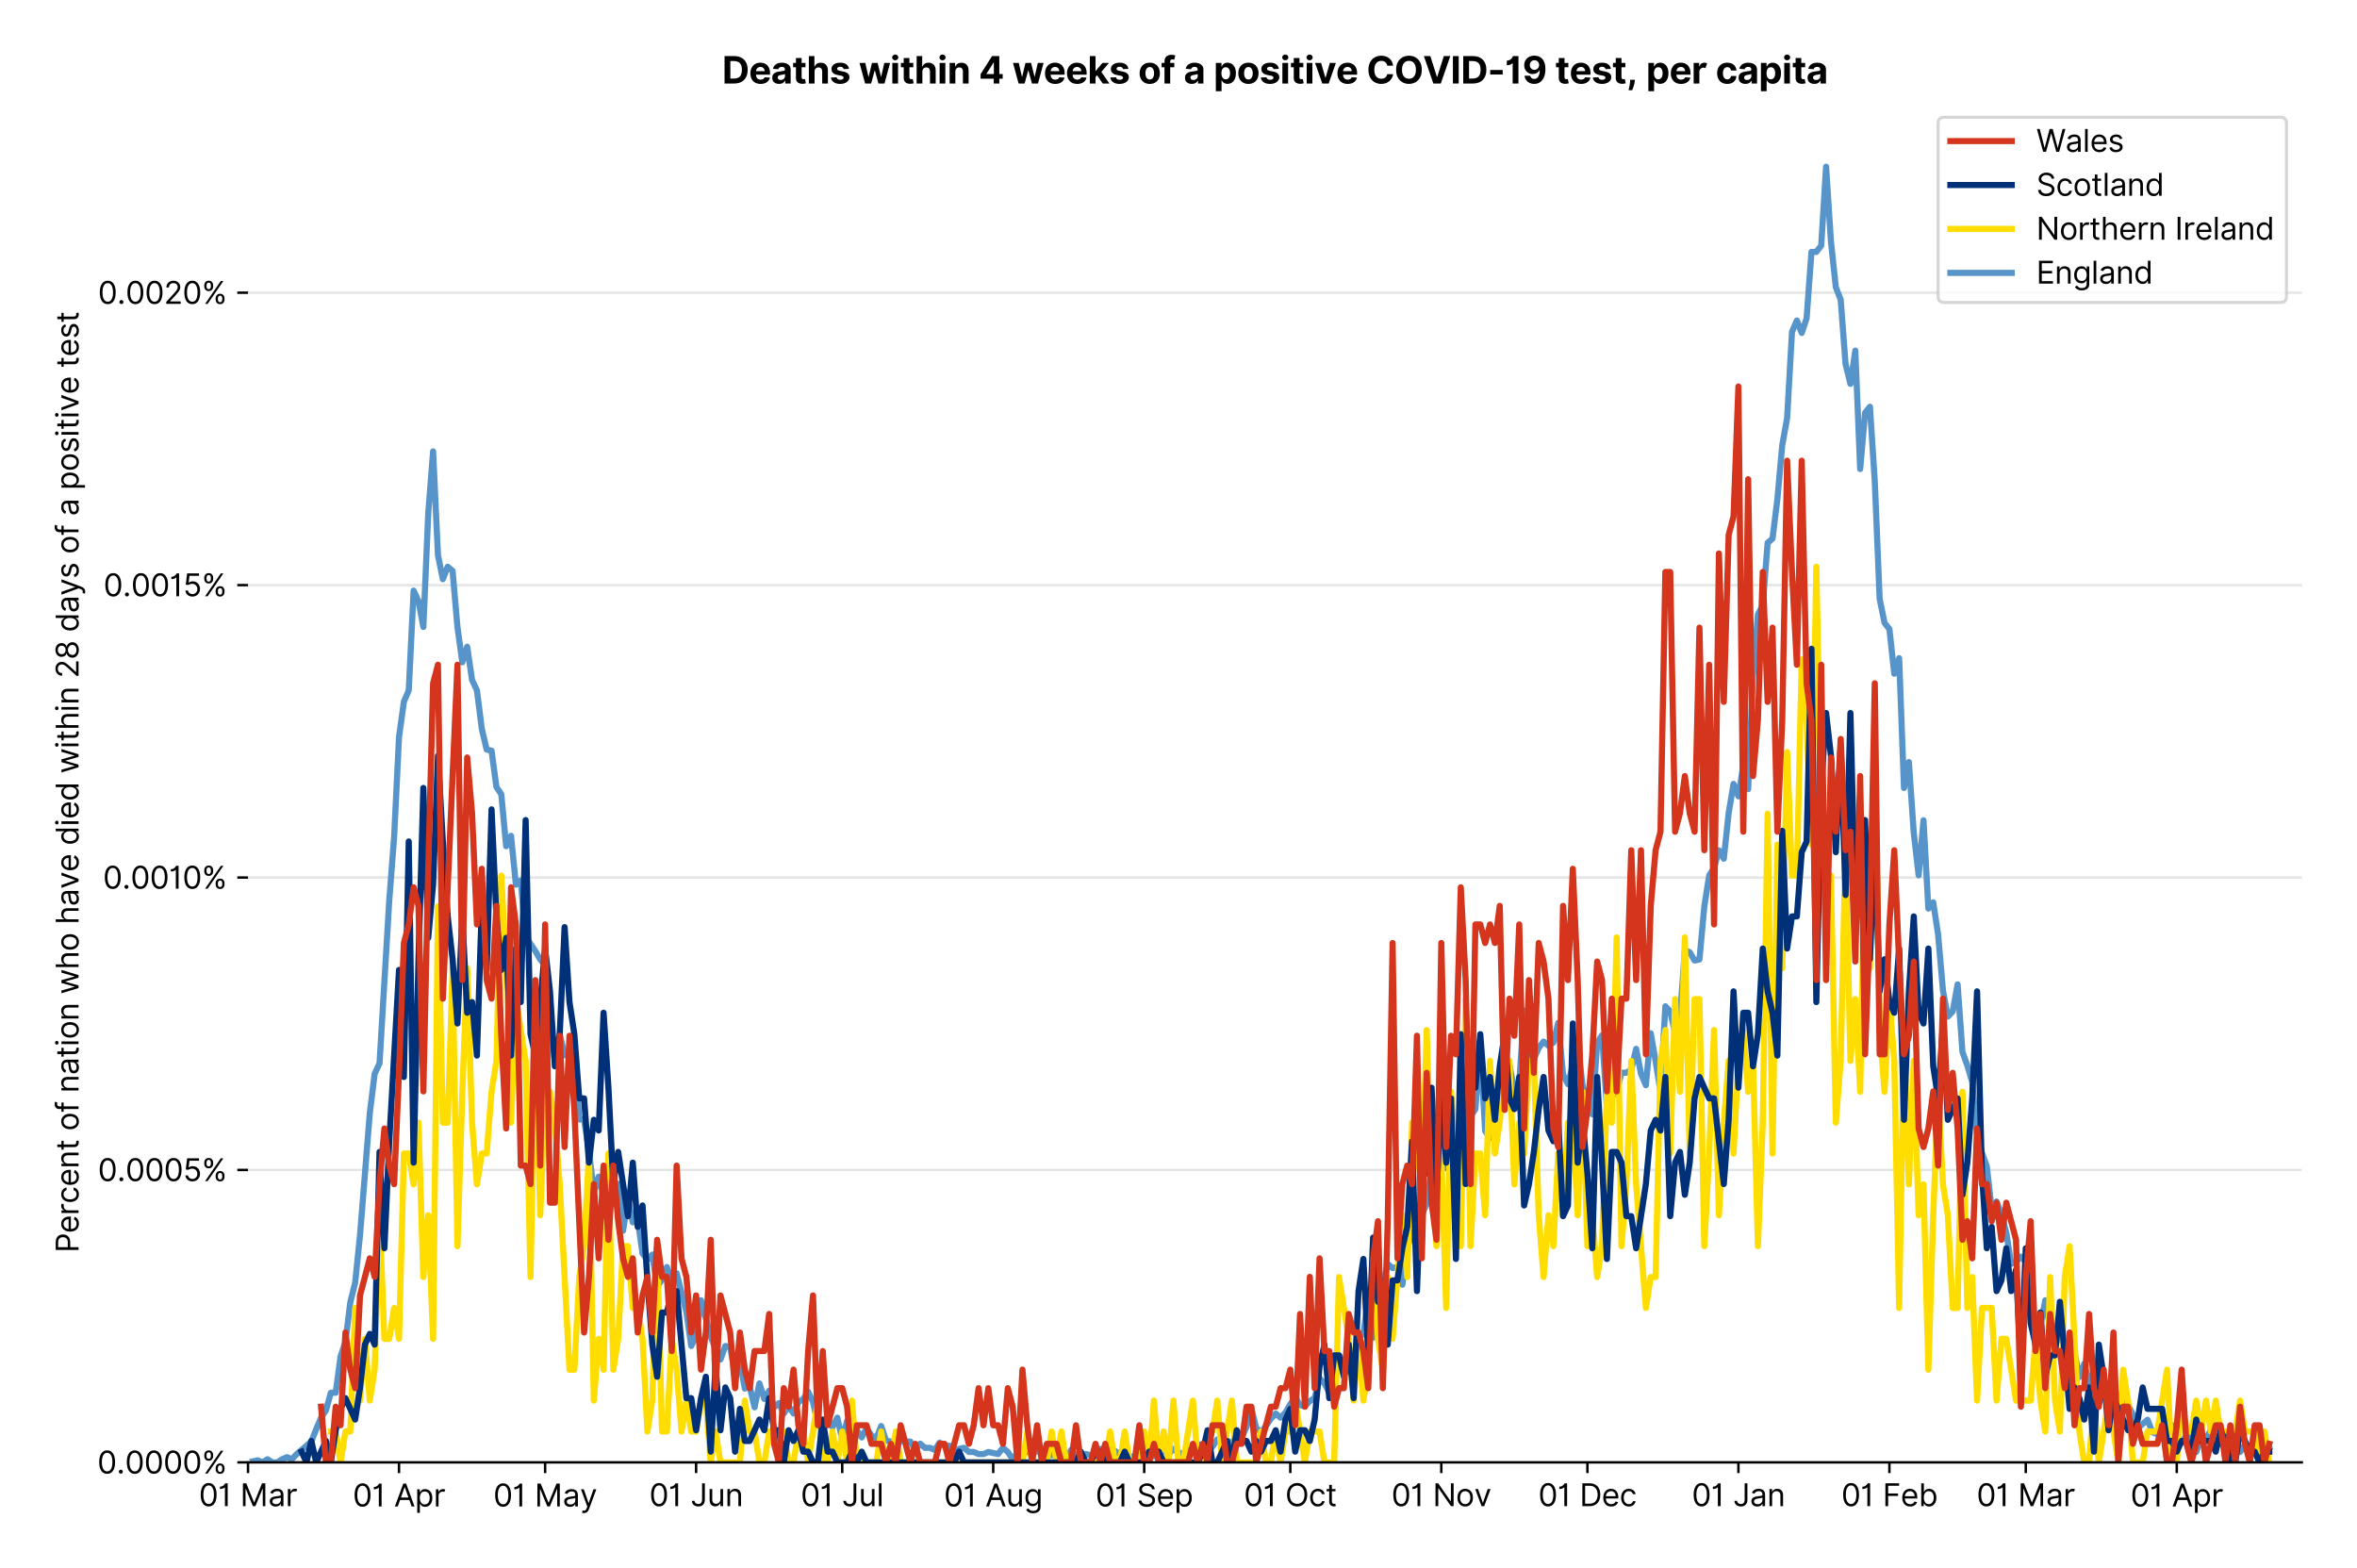 <?xml version="1.0" encoding="utf-8" standalone="no"?>
<!DOCTYPE svg PUBLIC "-//W3C//DTD SVG 1.1//EN"
  "http://www.w3.org/Graphics/SVG/1.1/DTD/svg11.dtd">
<svg version="1.1" viewBox="0 0 768.462 511.276" xmlns="http://www.w3.org/2000/svg" xmlns:xlink="http://www.w3.org/1999/xlink">
 <defs>
  <style type="text/css">*{stroke-linecap:butt;stroke-linejoin:round;}</style>
 </defs>
 <g id="figure_1">
  <g id="patch_1">
   <path d="M 0 511.276 
L 768.462 511.276 
L 768.462 0 
L 0 0 
z
" style="fill:#ffffff;"/>
  </g>
  <g id="axes_1">
   <g id="patch_2">
    <path d="M 80.862 476.745 
L 750.462 476.745 
L 750.462 33.225 
L 80.862 33.225 
z
" style="fill:#ffffff;"/>
   </g>
   <g id="matplotlib.axis_1">
    <g id="xtick_1">
     <g id="line2d_1">
      <defs>
       <path d="M 0 0 
L 0 3.5 
" id="md56ca35e69" style="stroke:#000000;stroke-width:0.8;"/>
      </defs>
      <g>
       <use style="stroke:#000000;stroke-width:0.8;" x="80.862" xlink:href="#md56ca35e69" y="476.745"/>
      </g>
     </g>
     <g id="text_1">
      <!-- 01 Mar -->
      <g transform="translate(64.826 491.018)scale(0.1 -0.1)">
       <defs>
        <path d="M 2000 -64 
Q 1230 -64 806 561 
Q 382 1186 382 2327 
Q 382 3459 809 4088 
Q 1236 4718 2000 4718 
Q 2764 4718 3191 4088 
Q 3618 3459 3618 2327 
Q 3618 1186 3194 561 
Q 2771 -64 2000 -64 
z
M 2000 436 
Q 2509 436 2791 927 
Q 3073 1418 3073 2327 
Q 3073 3234 2789 3730 
Q 2505 4227 2000 4227 
Q 1496 4227 1211 3730 
Q 927 3234 927 2327 
Q 927 1418 1210 927 
Q 1493 436 2000 436 
z
" id="Inter-Regular-30" transform="scale(0.016)"/>
        <path d="M 1973 4655 
L 1973 0 
L 1409 0 
L 1409 3836 
L 1373 3836 
Q 1341 3773 1209 3692 
Q 1077 3611 868 3551 
Q 659 3491 391 3491 
L 391 3964 
Q 661 3964 859 4061 
Q 1057 4159 1190 4291 
Q 1323 4423 1392 4529 
Q 1461 4636 1473 4655 
L 1973 4655 
z
" id="Inter-Regular-31" transform="scale(0.016)"/>
        <path id="Inter-Regular-20" transform="scale(0.016)"/>
        <path d="M 564 4655 
L 1236 4655 
L 2818 791 
L 2873 791 
L 4455 4655 
L 5127 4655 
L 5127 0 
L 4600 0 
L 4600 3536 
L 4555 3536 
L 3100 0 
L 2591 0 
L 1136 3536 
L 1091 3536 
L 1091 0 
L 564 0 
L 564 4655 
z
" id="Inter-Regular-4d" transform="scale(0.016)"/>
        <path d="M 1518 -82 
Q 1186 -82 916 44 
Q 646 170 486 410 
Q 327 650 327 991 
Q 327 1291 445 1478 
Q 564 1666 761 1773 
Q 959 1880 1199 1933 
Q 1439 1986 1682 2018 
Q 2000 2059 2199 2080 
Q 2398 2102 2490 2154 
Q 2582 2207 2582 2336 
L 2582 2355 
Q 2582 2691 2399 2877 
Q 2216 3064 1846 3064 
Q 1461 3064 1243 2895 
Q 1025 2727 936 2536 
L 427 2718 
Q 564 3036 792 3214 
Q 1021 3393 1292 3464 
Q 1564 3536 1827 3536 
Q 1996 3536 2215 3496 
Q 2434 3457 2640 3334 
Q 2846 3211 2982 2963 
Q 3118 2716 3118 2300 
L 3118 0 
L 2582 0 
L 2582 473 
L 2555 473 
Q 2500 359 2373 229 
Q 2246 100 2034 9 
Q 1823 -82 1518 -82 
z
M 1600 400 
Q 1918 400 2137 525 
Q 2357 650 2469 847 
Q 2582 1045 2582 1264 
L 2582 1755 
Q 2548 1714 2433 1681 
Q 2318 1648 2169 1624 
Q 2021 1600 1881 1583 
Q 1741 1566 1655 1555 
Q 1446 1527 1265 1467 
Q 1084 1407 974 1287 
Q 864 1168 864 964 
Q 864 684 1072 542 
Q 1280 400 1600 400 
z
" id="Inter-Regular-61" transform="scale(0.016)"/>
        <path d="M 491 0 
L 491 3491 
L 1009 3491 
L 1009 2964 
L 1046 2964 
Q 1139 3223 1389 3384 
Q 1639 3545 1955 3545 
Q 2100 3545 2209 3511 
Q 2318 3477 2400 3418 
L 2218 2964 
Q 2161 2993 2085 3010 
Q 2009 3027 1909 3027 
Q 1527 3027 1277 2794 
Q 1027 2561 1027 2209 
L 1027 0 
L 491 0 
z
" id="Inter-Regular-72" transform="scale(0.016)"/>
       </defs>
       <use xlink:href="#Inter-Regular-30"/>
       <use x="62.5" xlink:href="#Inter-Regular-31"/>
       <use x="106.676" xlink:href="#Inter-Regular-20"/>
       <use x="134.801" xlink:href="#Inter-Regular-4d"/>
       <use x="225.994" xlink:href="#Inter-Regular-61"/>
       <use x="282.386" xlink:href="#Inter-Regular-72"/>
      </g>
     </g>
    </g>
    <g id="xtick_2">
     <g id="line2d_2">
      <g>
       <use style="stroke:#000000;stroke-width:0.8;" x="130.09" xlink:href="#md56ca35e69" y="476.745"/>
      </g>
     </g>
     <g id="text_2">
      <!-- 01 Apr -->
      <g transform="translate(115.004 491.117)scale(0.1 -0.1)">
       <defs>
        <path d="M 755 0 
L 164 0 
L 1873 4655 
L 2455 4655 
L 4164 0 
L 3573 0 
L 3105 1318 
L 1223 1318 
L 755 0 
z
M 1400 1818 
L 2927 1818 
L 2182 3918 
L 2146 3918 
L 1400 1818 
z
" id="Inter-Regular-41" transform="scale(0.016)"/>
        <path d="M 491 -1309 
L 491 3491 
L 1009 3491 
L 1009 2936 
L 1073 2936 
Q 1132 3027 1237 3169 
Q 1343 3311 1542 3423 
Q 1741 3536 2082 3536 
Q 2523 3536 2859 3315 
Q 3196 3095 3384 2690 
Q 3573 2286 3573 1736 
Q 3573 1182 3384 776 
Q 3196 370 2861 148 
Q 2527 -73 2091 -73 
Q 1755 -73 1552 39 
Q 1350 152 1241 296 
Q 1132 441 1073 536 
L 1027 536 
L 1027 -1309 
L 491 -1309 
z
M 1018 1745 
Q 1018 1152 1276 780 
Q 1534 409 2018 409 
Q 2355 409 2581 587 
Q 2807 766 2921 1069 
Q 3036 1373 3036 1745 
Q 3036 2114 2923 2410 
Q 2811 2707 2585 2881 
Q 2359 3055 2018 3055 
Q 1527 3055 1272 2693 
Q 1018 2332 1018 1745 
z
" id="Inter-Regular-70" transform="scale(0.016)"/>
       </defs>
       <use xlink:href="#Inter-Regular-30"/>
       <use x="62.5" xlink:href="#Inter-Regular-31"/>
       <use x="106.676" xlink:href="#Inter-Regular-20"/>
       <use x="134.801" xlink:href="#Inter-Regular-41"/>
       <use x="202.415" xlink:href="#Inter-Regular-70"/>
       <use x="263.352" xlink:href="#Inter-Regular-72"/>
      </g>
     </g>
    </g>
    <g id="xtick_3">
     <g id="line2d_3">
      <g>
       <use style="stroke:#000000;stroke-width:0.8;" x="177.729" xlink:href="#md56ca35e69" y="476.745"/>
      </g>
     </g>
     <g id="text_3">
      <!-- 01 May -->
      <g transform="translate(160.826 491.117)scale(0.1 -0.1)">
       <defs>
        <path d="M 818 -1355 
Q 682 -1355 575 -1333 
Q 468 -1311 427 -1291 
L 564 -818 
Q 857 -893 1053 -814 
Q 1250 -736 1391 -345 
L 1509 -18 
L 218 3491 
L 800 3491 
L 1764 709 
L 1800 709 
L 2764 3491 
L 3346 3491 
L 1846 -564 
Q 1550 -1355 818 -1355 
z
" id="Inter-Regular-79" transform="scale(0.016)"/>
       </defs>
       <use xlink:href="#Inter-Regular-30"/>
       <use x="62.5" xlink:href="#Inter-Regular-31"/>
       <use x="106.676" xlink:href="#Inter-Regular-20"/>
       <use x="134.801" xlink:href="#Inter-Regular-4d"/>
       <use x="225.994" xlink:href="#Inter-Regular-61"/>
       <use x="282.386" xlink:href="#Inter-Regular-79"/>
      </g>
     </g>
    </g>
    <g id="xtick_4">
     <g id="line2d_4">
      <g>
       <use style="stroke:#000000;stroke-width:0.8;" x="226.956" xlink:href="#md56ca35e69" y="476.745"/>
      </g>
     </g>
     <g id="text_4">
      <!-- 01 Jun -->
      <g transform="translate(211.671 491.018)scale(0.1 -0.1)">
       <defs>
        <path d="M 2346 4655 
L 2909 4655 
L 2909 1327 
Q 2909 657 2549 296 
Q 2189 -64 1582 -64 
Q 1200 -64 902 76 
Q 605 216 434 475 
Q 264 734 264 1091 
L 818 1091 
Q 818 795 1034 615 
Q 1250 436 1582 436 
Q 1948 436 2147 664 
Q 2346 893 2346 1327 
L 2346 4655 
z
" id="Inter-Regular-4a" transform="scale(0.016)"/>
        <path d="M 2691 1427 
L 2691 3491 
L 3227 3491 
L 3227 0 
L 2691 0 
L 2691 591 
L 2655 591 
Q 2532 325 2273 140 
Q 2014 -45 1618 -45 
Q 1127 -45 809 280 
Q 491 605 491 1273 
L 491 3491 
L 1027 3491 
L 1027 1309 
Q 1027 927 1242 700 
Q 1457 473 1791 473 
Q 1991 473 2199 575 
Q 2407 677 2549 888 
Q 2691 1100 2691 1427 
z
" id="Inter-Regular-75" transform="scale(0.016)"/>
        <path d="M 1027 2100 
L 1027 0 
L 491 0 
L 491 3491 
L 1009 3491 
L 1009 2945 
L 1055 2945 
Q 1177 3211 1427 3373 
Q 1677 3536 2073 3536 
Q 2602 3536 2928 3211 
Q 3255 2886 3255 2218 
L 3255 0 
L 2718 0 
L 2718 2182 
Q 2718 2593 2504 2824 
Q 2291 3055 1918 3055 
Q 1534 3055 1280 2806 
Q 1027 2557 1027 2100 
z
" id="Inter-Regular-6e" transform="scale(0.016)"/>
       </defs>
       <use xlink:href="#Inter-Regular-30"/>
       <use x="62.5" xlink:href="#Inter-Regular-31"/>
       <use x="106.676" xlink:href="#Inter-Regular-20"/>
       <use x="134.801" xlink:href="#Inter-Regular-4a"/>
       <use x="189.063" xlink:href="#Inter-Regular-75"/>
       <use x="247.159" xlink:href="#Inter-Regular-6e"/>
      </g>
     </g>
    </g>
    <g id="xtick_5">
     <g id="line2d_5">
      <g>
       <use style="stroke:#000000;stroke-width:0.8;" x="274.595" xlink:href="#md56ca35e69" y="476.745"/>
      </g>
     </g>
     <g id="text_5">
      <!-- 01 Jul -->
      <g transform="translate(261.051 491.018)scale(0.1 -0.1)">
       <defs>
        <path d="M 1027 4655 
L 1027 0 
L 491 0 
L 491 4655 
L 1027 4655 
z
" id="Inter-Regular-6c" transform="scale(0.016)"/>
       </defs>
       <use xlink:href="#Inter-Regular-30"/>
       <use x="62.5" xlink:href="#Inter-Regular-31"/>
       <use x="106.676" xlink:href="#Inter-Regular-20"/>
       <use x="134.801" xlink:href="#Inter-Regular-4a"/>
       <use x="189.063" xlink:href="#Inter-Regular-75"/>
       <use x="247.159" xlink:href="#Inter-Regular-6c"/>
      </g>
     </g>
    </g>
    <g id="xtick_6">
     <g id="line2d_6">
      <g>
       <use style="stroke:#000000;stroke-width:0.8;" x="323.822" xlink:href="#md56ca35e69" y="476.745"/>
      </g>
     </g>
     <g id="text_6">
      <!-- 01 Aug -->
      <g transform="translate(307.75 491.117)scale(0.1 -0.1)">
       <defs>
        <path d="M 1900 -1382 
Q 1316 -1382 976 -1169 
Q 636 -957 473 -682 
L 900 -382 
Q 973 -477 1084 -601 
Q 1196 -725 1390 -817 
Q 1584 -909 1900 -909 
Q 2323 -909 2598 -704 
Q 2873 -500 2873 -64 
L 2873 645 
L 2827 645 
Q 2768 550 2660 410 
Q 2552 270 2351 162 
Q 2150 55 1809 55 
Q 1386 55 1051 255 
Q 716 455 521 836 
Q 327 1218 327 1764 
Q 327 2300 516 2699 
Q 705 3098 1041 3317 
Q 1377 3536 1818 3536 
Q 2159 3536 2360 3423 
Q 2561 3311 2669 3169 
Q 2777 3027 2836 2936 
L 2891 2936 
L 2891 3491 
L 3409 3491 
L 3409 -100 
Q 3409 -550 3205 -833 
Q 3002 -1116 2660 -1249 
Q 2318 -1382 1900 -1382 
z
M 1882 536 
Q 2366 536 2624 864 
Q 2882 1193 2882 1773 
Q 2882 2339 2627 2697 
Q 2373 3055 1882 3055 
Q 1541 3055 1315 2882 
Q 1089 2709 976 2418 
Q 864 2127 864 1773 
Q 864 1227 1120 881 
Q 1377 536 1882 536 
z
" id="Inter-Regular-67" transform="scale(0.016)"/>
       </defs>
       <use xlink:href="#Inter-Regular-30"/>
       <use x="62.5" xlink:href="#Inter-Regular-31"/>
       <use x="106.676" xlink:href="#Inter-Regular-20"/>
       <use x="134.801" xlink:href="#Inter-Regular-41"/>
       <use x="202.415" xlink:href="#Inter-Regular-75"/>
       <use x="260.511" xlink:href="#Inter-Regular-67"/>
      </g>
     </g>
    </g>
    <g id="xtick_7">
     <g id="line2d_7">
      <g>
       <use style="stroke:#000000;stroke-width:0.8;" x="373.049" xlink:href="#md56ca35e69" y="476.745"/>
      </g>
     </g>
     <g id="text_7">
      <!-- 01 Sep -->
      <g transform="translate(357.162 491.117)scale(0.1 -0.1)">
       <defs>
        <path d="M 3109 3491 
Q 3068 3836 2777 4027 
Q 2486 4218 2064 4218 
Q 1600 4218 1318 3999 
Q 1036 3780 1036 3445 
Q 1036 3195 1189 3042 
Q 1343 2889 1553 2803 
Q 1764 2718 1936 2673 
L 2409 2545 
Q 2591 2498 2815 2414 
Q 3039 2330 3244 2185 
Q 3450 2041 3584 1816 
Q 3718 1591 3718 1264 
Q 3718 886 3521 581 
Q 3325 277 2949 97 
Q 2573 -82 2036 -82 
Q 1286 -82 845 272 
Q 405 627 364 1200 
L 946 1200 
Q 968 936 1124 764 
Q 1280 593 1519 510 
Q 1759 427 2036 427 
Q 2359 427 2616 533 
Q 2873 639 3023 828 
Q 3173 1018 3173 1273 
Q 3173 1505 3043 1650 
Q 2914 1795 2702 1886 
Q 2491 1977 2246 2045 
L 1673 2209 
Q 1127 2366 809 2657 
Q 491 2948 491 3418 
Q 491 3809 703 4101 
Q 916 4393 1276 4555 
Q 1636 4718 2082 4718 
Q 2532 4718 2882 4558 
Q 3232 4398 3437 4120 
Q 3643 3843 3655 3491 
L 3109 3491 
z
" id="Inter-Regular-53" transform="scale(0.016)"/>
        <path d="M 1955 -73 
Q 1450 -73 1085 151 
Q 721 375 524 778 
Q 327 1182 327 1718 
Q 327 2255 524 2665 
Q 721 3075 1074 3305 
Q 1427 3536 1900 3536 
Q 2173 3536 2439 3445 
Q 2705 3355 2923 3151 
Q 3141 2948 3270 2614 
Q 3400 2280 3400 1791 
L 3400 1564 
L 866 1564 
Q 884 1005 1183 707 
Q 1482 409 1955 409 
Q 2271 409 2498 545 
Q 2725 682 2827 955 
L 3346 809 
Q 3223 414 2854 170 
Q 2486 -73 1955 -73 
z
M 866 2027 
L 2855 2027 
Q 2855 2470 2595 2762 
Q 2336 3055 1900 3055 
Q 1593 3055 1368 2911 
Q 1143 2768 1013 2533 
Q 884 2298 866 2027 
z
" id="Inter-Regular-65" transform="scale(0.016)"/>
       </defs>
       <use xlink:href="#Inter-Regular-30"/>
       <use x="62.5" xlink:href="#Inter-Regular-31"/>
       <use x="106.676" xlink:href="#Inter-Regular-20"/>
       <use x="134.801" xlink:href="#Inter-Regular-53"/>
       <use x="198.58" xlink:href="#Inter-Regular-65"/>
       <use x="256.818" xlink:href="#Inter-Regular-70"/>
      </g>
     </g>
    </g>
    <g id="xtick_8">
     <g id="line2d_8">
      <g>
       <use style="stroke:#000000;stroke-width:0.8;" x="420.688" xlink:href="#md56ca35e69" y="476.745"/>
      </g>
     </g>
     <g id="text_8">
      <!-- 01 Oct -->
      <g transform="translate(405.532 491.018)scale(0.1 -0.1)">
       <defs>
        <path d="M 4491 2327 
Q 4491 1591 4225 1054 
Q 3959 518 3495 227 
Q 3032 -64 2436 -64 
Q 1841 -64 1377 227 
Q 914 518 648 1054 
Q 382 1591 382 2327 
Q 382 3064 648 3600 
Q 914 4136 1377 4427 
Q 1841 4718 2436 4718 
Q 3032 4718 3495 4427 
Q 3959 4136 4225 3600 
Q 4491 3064 4491 2327 
z
M 3946 2327 
Q 3946 2932 3744 3348 
Q 3543 3764 3201 3977 
Q 2859 4191 2436 4191 
Q 2014 4191 1672 3977 
Q 1330 3764 1128 3348 
Q 927 2932 927 2327 
Q 927 1723 1128 1307 
Q 1330 891 1672 677 
Q 2014 464 2436 464 
Q 2859 464 3201 677 
Q 3543 891 3744 1307 
Q 3946 1723 3946 2327 
z
" id="Inter-Regular-4f" transform="scale(0.016)"/>
        <path d="M 1909 -73 
Q 1418 -73 1063 159 
Q 709 391 518 798 
Q 327 1205 327 1727 
Q 327 2259 524 2667 
Q 721 3075 1074 3305 
Q 1427 3536 1900 3536 
Q 2268 3536 2563 3400 
Q 2859 3264 3047 3018 
Q 3236 2773 3282 2445 
L 2746 2445 
Q 2684 2684 2474 2869 
Q 2264 3055 1909 3055 
Q 1439 3055 1151 2697 
Q 864 2339 864 1745 
Q 864 1139 1148 774 
Q 1432 409 1909 409 
Q 2223 409 2447 570 
Q 2671 732 2746 1018 
L 3282 1018 
Q 3236 709 3058 462 
Q 2880 216 2588 71 
Q 2296 -73 1909 -73 
z
" id="Inter-Regular-63" transform="scale(0.016)"/>
        <path d="M 2009 3491 
L 2009 3036 
L 1264 3036 
L 1264 1000 
Q 1264 773 1331 660 
Q 1398 548 1503 510 
Q 1609 473 1727 473 
Q 1816 473 1873 483 
Q 1930 493 1964 500 
L 2073 18 
Q 2018 -2 1920 -23 
Q 1823 -45 1673 -45 
Q 1446 -45 1228 52 
Q 1011 150 869 350 
Q 727 550 727 855 
L 727 3036 
L 200 3036 
L 200 3491 
L 727 3491 
L 727 4327 
L 1264 4327 
L 1264 3491 
L 2009 3491 
z
" id="Inter-Regular-74" transform="scale(0.016)"/>
       </defs>
       <use xlink:href="#Inter-Regular-30"/>
       <use x="62.5" xlink:href="#Inter-Regular-31"/>
       <use x="106.676" xlink:href="#Inter-Regular-20"/>
       <use x="134.801" xlink:href="#Inter-Regular-4f"/>
       <use x="210.938" xlink:href="#Inter-Regular-63"/>
       <use x="266.761" xlink:href="#Inter-Regular-74"/>
      </g>
     </g>
    </g>
    <g id="xtick_9">
     <g id="line2d_9">
      <g>
       <use style="stroke:#000000;stroke-width:0.8;" x="469.915" xlink:href="#md56ca35e69" y="476.745"/>
      </g>
     </g>
     <g id="text_9">
      <!-- 01 Nov -->
      <g transform="translate(453.644 491.018)scale(0.1 -0.1)">
       <defs>
        <path d="M 4255 4655 
L 4255 0 
L 3709 0 
L 1173 3655 
L 1127 3655 
L 1127 0 
L 564 0 
L 564 4655 
L 1109 4655 
L 3655 991 
L 3700 991 
L 3700 4655 
L 4255 4655 
z
" id="Inter-Regular-4e" transform="scale(0.016)"/>
        <path d="M 1909 -73 
Q 1436 -73 1080 152 
Q 725 377 526 781 
Q 327 1186 327 1727 
Q 327 2273 526 2679 
Q 725 3086 1080 3311 
Q 1436 3536 1909 3536 
Q 2382 3536 2737 3311 
Q 3093 3086 3292 2679 
Q 3491 2273 3491 1727 
Q 3491 1186 3292 781 
Q 3093 377 2737 152 
Q 2382 -73 1909 -73 
z
M 1909 409 
Q 2268 409 2500 593 
Q 2732 777 2843 1077 
Q 2955 1377 2955 1727 
Q 2955 2077 2843 2379 
Q 2732 2682 2500 2868 
Q 2268 3055 1909 3055 
Q 1550 3055 1318 2868 
Q 1086 2682 975 2379 
Q 864 2077 864 1727 
Q 864 1377 975 1077 
Q 1086 777 1318 593 
Q 1550 409 1909 409 
z
" id="Inter-Regular-6f" transform="scale(0.016)"/>
        <path d="M 3346 3491 
L 2055 0 
L 1509 0 
L 218 3491 
L 800 3491 
L 1764 709 
L 1800 709 
L 2764 3491 
L 3346 3491 
z
" id="Inter-Regular-76" transform="scale(0.016)"/>
       </defs>
       <use xlink:href="#Inter-Regular-30"/>
       <use x="62.5" xlink:href="#Inter-Regular-31"/>
       <use x="106.676" xlink:href="#Inter-Regular-20"/>
       <use x="134.801" xlink:href="#Inter-Regular-4e"/>
       <use x="210.085" xlink:href="#Inter-Regular-6f"/>
       <use x="269.744" xlink:href="#Inter-Regular-76"/>
      </g>
     </g>
    </g>
    <g id="xtick_10">
     <g id="line2d_10">
      <g>
       <use style="stroke:#000000;stroke-width:0.8;" x="517.554" xlink:href="#md56ca35e69" y="476.745"/>
      </g>
     </g>
     <g id="text_10">
      <!-- 01 Dec -->
      <g transform="translate(501.518 491.018)scale(0.1 -0.1)">
       <defs>
        <path d="M 2000 0 
L 564 0 
L 564 4655 
L 2064 4655 
Q 2741 4655 3223 4376 
Q 3705 4098 3961 3578 
Q 4218 3059 4218 2336 
Q 4218 1609 3959 1085 
Q 3700 561 3204 280 
Q 2709 0 2000 0 
z
M 1127 500 
L 1964 500 
Q 2830 500 3251 992 
Q 3673 1484 3673 2336 
Q 3673 3182 3259 3668 
Q 2846 4155 2027 4155 
L 1127 4155 
L 1127 500 
z
" id="Inter-Regular-44" transform="scale(0.016)"/>
       </defs>
       <use xlink:href="#Inter-Regular-30"/>
       <use x="62.5" xlink:href="#Inter-Regular-31"/>
       <use x="106.676" xlink:href="#Inter-Regular-20"/>
       <use x="134.801" xlink:href="#Inter-Regular-44"/>
       <use x="206.676" xlink:href="#Inter-Regular-65"/>
       <use x="264.915" xlink:href="#Inter-Regular-63"/>
      </g>
     </g>
    </g>
    <g id="xtick_11">
     <g id="line2d_11">
      <g>
       <use style="stroke:#000000;stroke-width:0.8;" x="566.781" xlink:href="#md56ca35e69" y="476.745"/>
      </g>
     </g>
     <g id="text_11">
      <!-- 01 Jan -->
      <g transform="translate(551.582 491.018)scale(0.1 -0.1)">
       <use xlink:href="#Inter-Regular-30"/>
       <use x="62.5" xlink:href="#Inter-Regular-31"/>
       <use x="106.676" xlink:href="#Inter-Regular-20"/>
       <use x="134.801" xlink:href="#Inter-Regular-4a"/>
       <use x="189.063" xlink:href="#Inter-Regular-61"/>
       <use x="245.455" xlink:href="#Inter-Regular-6e"/>
      </g>
     </g>
    </g>
    <g id="xtick_12">
     <g id="line2d_12">
      <g>
       <use style="stroke:#000000;stroke-width:0.8;" x="616.008" xlink:href="#md56ca35e69" y="476.745"/>
      </g>
     </g>
     <g id="text_12">
      <!-- 01 Feb -->
      <g transform="translate(600.319 491.018)scale(0.1 -0.1)">
       <defs>
        <path d="M 564 0 
L 564 4655 
L 3355 4655 
L 3355 4155 
L 1127 4155 
L 1127 2582 
L 3146 2582 
L 3146 2082 
L 1127 2082 
L 1127 0 
L 564 0 
z
" id="Inter-Regular-46" transform="scale(0.016)"/>
        <path d="M 564 0 
L 564 4655 
L 1100 4655 
L 1100 2936 
L 1146 2936 
Q 1205 3027 1310 3169 
Q 1416 3311 1615 3423 
Q 1814 3536 2155 3536 
Q 2596 3536 2932 3315 
Q 3268 3095 3457 2690 
Q 3646 2286 3646 1736 
Q 3646 1182 3457 776 
Q 3268 370 2934 148 
Q 2600 -73 2164 -73 
Q 1827 -73 1625 39 
Q 1423 152 1314 296 
Q 1205 441 1146 536 
L 1082 536 
L 1082 0 
L 564 0 
z
M 1091 1745 
Q 1091 1152 1349 780 
Q 1607 409 2091 409 
Q 2427 409 2653 587 
Q 2880 766 2994 1069 
Q 3109 1373 3109 1745 
Q 3109 2114 2996 2410 
Q 2884 2707 2658 2881 
Q 2432 3055 2091 3055 
Q 1600 3055 1345 2693 
Q 1091 2332 1091 1745 
z
" id="Inter-Regular-62" transform="scale(0.016)"/>
       </defs>
       <use xlink:href="#Inter-Regular-30"/>
       <use x="62.5" xlink:href="#Inter-Regular-31"/>
       <use x="106.676" xlink:href="#Inter-Regular-20"/>
       <use x="134.801" xlink:href="#Inter-Regular-46"/>
       <use x="193.466" xlink:href="#Inter-Regular-65"/>
       <use x="251.705" xlink:href="#Inter-Regular-62"/>
      </g>
     </g>
    </g>
    <g id="xtick_13">
     <g id="line2d_13">
      <g>
       <use style="stroke:#000000;stroke-width:0.8;" x="660.472" xlink:href="#md56ca35e69" y="476.745"/>
      </g>
     </g>
     <g id="text_13">
      <!-- 01 Mar -->
      <g transform="translate(644.435 491.018)scale(0.1 -0.1)">
       <use xlink:href="#Inter-Regular-30"/>
       <use x="62.5" xlink:href="#Inter-Regular-31"/>
       <use x="106.676" xlink:href="#Inter-Regular-20"/>
       <use x="134.801" xlink:href="#Inter-Regular-4d"/>
       <use x="225.994" xlink:href="#Inter-Regular-61"/>
       <use x="282.386" xlink:href="#Inter-Regular-72"/>
      </g>
     </g>
    </g>
    <g id="xtick_14">
     <g id="line2d_14">
      <g>
       <use style="stroke:#000000;stroke-width:0.8;" x="709.699" xlink:href="#md56ca35e69" y="476.745"/>
      </g>
     </g>
     <g id="text_14">
      <!-- 01 Apr -->
      <g transform="translate(694.614 491.117)scale(0.1 -0.1)">
       <use xlink:href="#Inter-Regular-30"/>
       <use x="62.5" xlink:href="#Inter-Regular-31"/>
       <use x="106.676" xlink:href="#Inter-Regular-20"/>
       <use x="134.801" xlink:href="#Inter-Regular-41"/>
       <use x="202.415" xlink:href="#Inter-Regular-70"/>
       <use x="263.352" xlink:href="#Inter-Regular-72"/>
      </g>
     </g>
    </g>
   </g>
   <g id="matplotlib.axis_2">
    <g id="ytick_1">
     <g id="line2d_15">
      <path clip-path="url(#p662c5bda6c)" d="M 80.862 476.745 
L 750.462 476.745 
" style="fill:none;stroke:#e5e5e5;stroke-linecap:square;stroke-width:0.8;"/>
     </g>
     <g id="line2d_16">
      <defs>
       <path d="M 0 0 
L -3.5 0 
" id="mf4f512d40c" style="stroke:#000000;stroke-width:0.8;"/>
      </defs>
      <g>
       <use style="stroke:#000000;stroke-width:0.8;" x="80.862" xlink:href="#mf4f512d40c" y="476.745"/>
      </g>
     </g>
     <g id="text_15">
      <!-- 0.0000% -->
      <g transform="translate(31.731 480.382)scale(0.1 -0.1)">
       <defs>
        <path d="M 882 -36 
Q 714 -36 593 84 
Q 473 205 473 373 
Q 473 541 593 661 
Q 714 782 882 782 
Q 1050 782 1170 661 
Q 1291 541 1291 373 
Q 1291 205 1170 84 
Q 1050 -36 882 -36 
z
" id="Inter-Regular-2e" transform="scale(0.016)"/>
        <path d="M 2855 873 
L 2855 1118 
Q 2855 1373 2960 1585 
Q 3066 1798 3269 1926 
Q 3473 2055 3764 2055 
Q 4059 2055 4259 1926 
Q 4459 1798 4561 1585 
Q 4664 1373 4664 1118 
L 4664 873 
Q 4664 618 4560 405 
Q 4457 193 4256 64 
Q 4055 -64 3764 -64 
Q 3468 -64 3266 64 
Q 3064 193 2959 405 
Q 2855 618 2855 873 
z
M 536 3536 
L 536 3782 
Q 536 4036 642 4248 
Q 748 4461 951 4589 
Q 1155 4718 1446 4718 
Q 1741 4718 1941 4589 
Q 2141 4461 2243 4248 
Q 2346 4036 2346 3782 
L 2346 3536 
Q 2346 3282 2242 3069 
Q 2139 2857 1937 2728 
Q 1736 2600 1446 2600 
Q 1150 2600 948 2728 
Q 746 2857 641 3069 
Q 536 3282 536 3536 
z
M 709 0 
L 3909 4655 
L 4427 4655 
L 1227 0 
L 709 0 
z
M 3318 1118 
L 3318 873 
Q 3318 661 3418 494 
Q 3518 327 3764 327 
Q 4002 327 4101 494 
Q 4200 661 4200 873 
L 4200 1118 
Q 4200 1330 4104 1497 
Q 4009 1664 3764 1664 
Q 3525 1664 3421 1497 
Q 3318 1330 3318 1118 
z
M 1000 3782 
L 1000 3536 
Q 1000 3325 1100 3158 
Q 1200 2991 1446 2991 
Q 1684 2991 1783 3158 
Q 1882 3325 1882 3536 
L 1882 3782 
Q 1882 3993 1786 4160 
Q 1691 4327 1446 4327 
Q 1207 4327 1103 4160 
Q 1000 3993 1000 3782 
z
" id="Inter-Regular-25" transform="scale(0.016)"/>
       </defs>
       <use xlink:href="#Inter-Regular-30"/>
       <use x="62.5" xlink:href="#Inter-Regular-2e"/>
       <use x="90.057" xlink:href="#Inter-Regular-30"/>
       <use x="152.557" xlink:href="#Inter-Regular-30"/>
       <use x="215.057" xlink:href="#Inter-Regular-30"/>
       <use x="277.557" xlink:href="#Inter-Regular-30"/>
       <use x="340.057" xlink:href="#Inter-Regular-25"/>
      </g>
     </g>
    </g>
    <g id="ytick_2">
     <g id="line2d_17">
      <path clip-path="url(#p662c5bda6c)" d="M 80.862 381.414 
L 750.462 381.414 
" style="fill:none;stroke:#e5e5e5;stroke-linecap:square;stroke-width:0.8;"/>
     </g>
     <g id="line2d_18">
      <g>
       <use style="stroke:#000000;stroke-width:0.8;" x="80.862" xlink:href="#mf4f512d40c" y="381.414"/>
      </g>
     </g>
     <g id="text_16">
      <!-- 0.0005% -->
      <g transform="translate(31.902 385.05)scale(0.1 -0.1)">
       <defs>
        <path d="M 1936 -64 
Q 1536 -64 1216 95 
Q 896 255 702 532 
Q 509 809 491 1164 
L 1036 1164 
Q 1068 848 1324 642 
Q 1580 436 1936 436 
Q 2223 436 2447 570 
Q 2671 705 2799 940 
Q 2927 1175 2927 1473 
Q 2927 1777 2794 2017 
Q 2661 2257 2429 2395 
Q 2198 2534 1900 2536 
Q 1686 2539 1461 2472 
Q 1236 2405 1091 2300 
L 564 2364 
L 846 4655 
L 3264 4655 
L 3264 4155 
L 1318 4155 
L 1155 2782 
L 1182 2782 
Q 1325 2895 1541 2970 
Q 1757 3045 1991 3045 
Q 2418 3045 2753 2842 
Q 3089 2639 3281 2286 
Q 3473 1934 3473 1482 
Q 3473 1036 3274 687 
Q 3075 339 2727 137 
Q 2380 -64 1936 -64 
z
" id="Inter-Regular-35" transform="scale(0.016)"/>
       </defs>
       <use xlink:href="#Inter-Regular-30"/>
       <use x="62.5" xlink:href="#Inter-Regular-2e"/>
       <use x="90.057" xlink:href="#Inter-Regular-30"/>
       <use x="152.557" xlink:href="#Inter-Regular-30"/>
       <use x="215.057" xlink:href="#Inter-Regular-30"/>
       <use x="277.557" xlink:href="#Inter-Regular-35"/>
       <use x="338.352" xlink:href="#Inter-Regular-25"/>
      </g>
     </g>
    </g>
    <g id="ytick_3">
     <g id="line2d_19">
      <path clip-path="url(#p662c5bda6c)" d="M 80.862 286.083 
L 750.462 286.083 
" style="fill:none;stroke:#e5e5e5;stroke-linecap:square;stroke-width:0.8;"/>
     </g>
     <g id="line2d_20">
      <g>
       <use style="stroke:#000000;stroke-width:0.8;" x="80.862" xlink:href="#mf4f512d40c" y="286.083"/>
      </g>
     </g>
     <g id="text_17">
      <!-- 0.0010% -->
      <g transform="translate(33.564 289.719)scale(0.1 -0.1)">
       <use xlink:href="#Inter-Regular-30"/>
       <use x="62.5" xlink:href="#Inter-Regular-2e"/>
       <use x="90.057" xlink:href="#Inter-Regular-30"/>
       <use x="152.557" xlink:href="#Inter-Regular-30"/>
       <use x="215.057" xlink:href="#Inter-Regular-31"/>
       <use x="259.233" xlink:href="#Inter-Regular-30"/>
       <use x="321.733" xlink:href="#Inter-Regular-25"/>
      </g>
     </g>
    </g>
    <g id="ytick_4">
     <g id="line2d_21">
      <path clip-path="url(#p662c5bda6c)" d="M 80.862 190.751 
L 750.462 190.751 
" style="fill:none;stroke:#e5e5e5;stroke-linecap:square;stroke-width:0.8;"/>
     </g>
     <g id="line2d_22">
      <g>
       <use style="stroke:#000000;stroke-width:0.8;" x="80.862" xlink:href="#mf4f512d40c" y="190.751"/>
      </g>
     </g>
     <g id="text_18">
      <!-- 0.0015% -->
      <g transform="translate(33.734 194.388)scale(0.1 -0.1)">
       <use xlink:href="#Inter-Regular-30"/>
       <use x="62.5" xlink:href="#Inter-Regular-2e"/>
       <use x="90.057" xlink:href="#Inter-Regular-30"/>
       <use x="152.557" xlink:href="#Inter-Regular-30"/>
       <use x="215.057" xlink:href="#Inter-Regular-31"/>
       <use x="259.233" xlink:href="#Inter-Regular-35"/>
       <use x="320.028" xlink:href="#Inter-Regular-25"/>
      </g>
     </g>
    </g>
    <g id="ytick_5">
     <g id="line2d_23">
      <path clip-path="url(#p662c5bda6c)" d="M 80.862 95.42 
L 750.462 95.42 
" style="fill:none;stroke:#e5e5e5;stroke-linecap:square;stroke-width:0.8;"/>
     </g>
     <g id="line2d_24">
      <g>
       <use style="stroke:#000000;stroke-width:0.8;" x="80.862" xlink:href="#mf4f512d40c" y="95.42"/>
      </g>
     </g>
     <g id="text_19">
      <!-- 0.0020% -->
      <g transform="translate(31.93 99.057)scale(0.1 -0.1)">
       <defs>
        <path d="M 482 0 
L 482 409 
L 2018 2091 
Q 2289 2386 2464 2605 
Q 2639 2825 2724 3019 
Q 2809 3214 2809 3427 
Q 2809 3795 2553 4011 
Q 2298 4227 1918 4227 
Q 1514 4227 1275 3985 
Q 1036 3743 1036 3345 
L 500 3345 
Q 500 3755 688 4064 
Q 877 4373 1203 4545 
Q 1530 4718 1936 4718 
Q 2346 4718 2661 4545 
Q 2977 4373 3156 4079 
Q 3336 3786 3336 3427 
Q 3336 3170 3244 2926 
Q 3152 2682 2926 2383 
Q 2700 2084 2300 1655 
L 1255 536 
L 1255 500 
L 3418 500 
L 3418 0 
L 482 0 
z
" id="Inter-Regular-32" transform="scale(0.016)"/>
       </defs>
       <use xlink:href="#Inter-Regular-30"/>
       <use x="62.5" xlink:href="#Inter-Regular-2e"/>
       <use x="90.057" xlink:href="#Inter-Regular-30"/>
       <use x="152.557" xlink:href="#Inter-Regular-30"/>
       <use x="215.057" xlink:href="#Inter-Regular-32"/>
       <use x="275.568" xlink:href="#Inter-Regular-30"/>
       <use x="338.068" xlink:href="#Inter-Regular-25"/>
      </g>
     </g>
    </g>
    <g id="text_20">
     <!-- Percent of nation who have died within 28 days of a positive test -->
     <g transform="translate(25.614 408.396)rotate(-90)scale(0.1 -0.1)">
      <defs>
       <path d="M 564 0 
L 564 4655 
L 2136 4655 
Q 2684 4655 3033 4458 
Q 3382 4261 3550 3927 
Q 3718 3593 3718 3182 
Q 3718 2770 3551 2434 
Q 3384 2098 3036 1899 
Q 2689 1700 2146 1700 
L 1127 1700 
L 1127 0 
L 564 0 
z
M 1127 2200 
L 2127 2200 
Q 2689 2200 2926 2482 
Q 3164 2764 3164 3182 
Q 3164 3602 2925 3878 
Q 2686 4155 2118 4155 
L 1127 4155 
L 1127 2200 
z
" id="Inter-Regular-50" transform="scale(0.016)"/>
       <path d="M 2046 3491 
L 2046 3036 
L 1264 3036 
L 1264 0 
L 727 0 
L 727 3036 
L 164 3036 
L 164 3491 
L 727 3491 
L 727 3973 
Q 727 4273 868 4473 
Q 1009 4673 1234 4773 
Q 1459 4873 1709 4873 
Q 1907 4873 2032 4841 
Q 2157 4809 2218 4782 
L 2064 4318 
Q 2023 4332 1951 4352 
Q 1880 4373 1764 4373 
Q 1498 4373 1381 4239 
Q 1264 4105 1264 3845 
L 1264 3491 
L 2046 3491 
z
" id="Inter-Regular-66" transform="scale(0.016)"/>
       <path d="M 491 0 
L 491 3491 
L 1027 3491 
L 1027 0 
L 491 0 
z
M 764 4073 
Q 607 4073 494 4179 
Q 382 4286 382 4436 
Q 382 4586 494 4693 
Q 607 4800 764 4800 
Q 921 4800 1033 4693 
Q 1146 4586 1146 4436 
Q 1146 4286 1033 4179 
Q 921 4073 764 4073 
z
" id="Inter-Regular-69" transform="scale(0.016)"/>
       <path d="M 1282 0 
L 218 3491 
L 782 3491 
L 1536 818 
L 1573 818 
L 2318 3491 
L 2891 3491 
L 3627 827 
L 3664 827 
L 4418 3491 
L 4982 3491 
L 3918 0 
L 3391 0 
L 2627 2682 
L 2573 2682 
L 1809 0 
L 1282 0 
z
" id="Inter-Regular-77" transform="scale(0.016)"/>
       <path d="M 1027 2100 
L 1027 0 
L 491 0 
L 491 4655 
L 1027 4655 
L 1027 2945 
L 1073 2945 
Q 1196 3216 1442 3376 
Q 1689 3536 2100 3536 
Q 2636 3536 2963 3213 
Q 3291 2891 3291 2218 
L 3291 0 
L 2755 0 
L 2755 2182 
Q 2755 2598 2540 2826 
Q 2325 3055 1946 3055 
Q 1548 3055 1287 2806 
Q 1027 2557 1027 2100 
z
" id="Inter-Regular-68" transform="scale(0.016)"/>
       <path d="M 1809 -73 
Q 1373 -73 1039 148 
Q 705 370 516 776 
Q 327 1182 327 1736 
Q 327 2286 516 2690 
Q 705 3095 1041 3315 
Q 1377 3536 1818 3536 
Q 2159 3536 2358 3423 
Q 2557 3311 2662 3169 
Q 2768 3027 2827 2936 
L 2873 2936 
L 2873 4655 
L 3409 4655 
L 3409 0 
L 2891 0 
L 2891 536 
L 2827 536 
Q 2768 441 2659 296 
Q 2550 152 2348 39 
Q 2146 -73 1809 -73 
z
M 1882 409 
Q 2366 409 2624 780 
Q 2882 1152 2882 1745 
Q 2882 2332 2627 2693 
Q 2373 3055 1882 3055 
Q 1541 3055 1315 2881 
Q 1089 2707 976 2410 
Q 864 2114 864 1745 
Q 864 1373 978 1069 
Q 1093 766 1319 587 
Q 1546 409 1882 409 
z
" id="Inter-Regular-64" transform="scale(0.016)"/>
       <path d="M 1973 -64 
Q 1505 -64 1147 103 
Q 789 270 589 564 
Q 389 859 391 1236 
Q 389 1532 507 1783 
Q 625 2034 830 2203 
Q 1036 2373 1291 2418 
L 1291 2445 
Q 957 2532 759 2821 
Q 561 3111 564 3482 
Q 561 3836 743 4115 
Q 925 4395 1244 4556 
Q 1564 4718 1973 4718 
Q 2377 4718 2695 4556 
Q 3014 4395 3197 4115 
Q 3380 3836 3382 3482 
Q 3380 3111 3181 2821 
Q 2982 2532 2655 2445 
L 2655 2418 
Q 2907 2373 3109 2203 
Q 3311 2034 3431 1783 
Q 3552 1532 3555 1236 
Q 3552 859 3351 564 
Q 3150 270 2794 103 
Q 2439 -64 1973 -64 
z
M 1973 436 
Q 2446 436 2722 662 
Q 2998 889 3000 1264 
Q 2998 1527 2864 1729 
Q 2730 1932 2499 2048 
Q 2268 2164 1973 2164 
Q 1675 2164 1442 2048 
Q 1209 1932 1076 1729 
Q 943 1527 946 1264 
Q 943 889 1218 662 
Q 1493 436 1973 436 
z
M 1973 2645 
Q 2348 2645 2591 2864 
Q 2834 3084 2836 3445 
Q 2834 3800 2596 4013 
Q 2359 4227 1973 4227 
Q 1582 4227 1344 4013 
Q 1107 3800 1109 3445 
Q 1107 3084 1349 2864 
Q 1591 2645 1973 2645 
z
" id="Inter-Regular-38" transform="scale(0.016)"/>
       <path d="M 2964 2709 
L 2482 2573 
Q 2411 2755 2245 2914 
Q 2080 3073 1727 3073 
Q 1407 3073 1194 2926 
Q 982 2780 982 2555 
Q 982 2355 1127 2239 
Q 1273 2123 1582 2045 
L 2100 1918 
Q 3027 1691 3027 973 
Q 3027 673 2855 436 
Q 2684 200 2377 63 
Q 2071 -73 1664 -73 
Q 1130 -73 780 159 
Q 430 391 336 836 
L 846 964 
Q 989 400 1655 400 
Q 2030 400 2251 560 
Q 2473 720 2473 945 
Q 2473 1316 1955 1436 
L 1373 1573 
Q 893 1686 669 1926 
Q 446 2166 446 2527 
Q 446 2823 613 3050 
Q 780 3277 1069 3406 
Q 1359 3536 1727 3536 
Q 2246 3536 2542 3309 
Q 2839 3082 2964 2709 
z
" id="Inter-Regular-73" transform="scale(0.016)"/>
      </defs>
      <use xlink:href="#Inter-Regular-50"/>
      <use x="63.494" xlink:href="#Inter-Regular-65"/>
      <use x="121.733" xlink:href="#Inter-Regular-72"/>
      <use x="160.085" xlink:href="#Inter-Regular-63"/>
      <use x="215.909" xlink:href="#Inter-Regular-65"/>
      <use x="274.148" xlink:href="#Inter-Regular-6e"/>
      <use x="332.671" xlink:href="#Inter-Regular-74"/>
      <use x="369.034" xlink:href="#Inter-Regular-20"/>
      <use x="397.159" xlink:href="#Inter-Regular-6f"/>
      <use x="456.818" xlink:href="#Inter-Regular-66"/>
      <use x="492.898" xlink:href="#Inter-Regular-20"/>
      <use x="521.023" xlink:href="#Inter-Regular-6e"/>
      <use x="579.546" xlink:href="#Inter-Regular-61"/>
      <use x="635.938" xlink:href="#Inter-Regular-74"/>
      <use x="672.301" xlink:href="#Inter-Regular-69"/>
      <use x="696.023" xlink:href="#Inter-Regular-6f"/>
      <use x="755.682" xlink:href="#Inter-Regular-6e"/>
      <use x="814.205" xlink:href="#Inter-Regular-20"/>
      <use x="842.33" xlink:href="#Inter-Regular-77"/>
      <use x="923.58" xlink:href="#Inter-Regular-68"/>
      <use x="982.671" xlink:href="#Inter-Regular-6f"/>
      <use x="1042.33" xlink:href="#Inter-Regular-20"/>
      <use x="1070.455" xlink:href="#Inter-Regular-68"/>
      <use x="1129.546" xlink:href="#Inter-Regular-61"/>
      <use x="1185.938" xlink:href="#Inter-Regular-76"/>
      <use x="1241.62" xlink:href="#Inter-Regular-65"/>
      <use x="1299.858" xlink:href="#Inter-Regular-20"/>
      <use x="1327.983" xlink:href="#Inter-Regular-64"/>
      <use x="1390.057" xlink:href="#Inter-Regular-69"/>
      <use x="1413.779" xlink:href="#Inter-Regular-65"/>
      <use x="1472.017" xlink:href="#Inter-Regular-64"/>
      <use x="1534.091" xlink:href="#Inter-Regular-20"/>
      <use x="1562.216" xlink:href="#Inter-Regular-77"/>
      <use x="1643.466" xlink:href="#Inter-Regular-69"/>
      <use x="1667.188" xlink:href="#Inter-Regular-74"/>
      <use x="1703.551" xlink:href="#Inter-Regular-68"/>
      <use x="1762.642" xlink:href="#Inter-Regular-69"/>
      <use x="1786.364" xlink:href="#Inter-Regular-6e"/>
      <use x="1844.887" xlink:href="#Inter-Regular-20"/>
      <use x="1873.012" xlink:href="#Inter-Regular-32"/>
      <use x="1933.523" xlink:href="#Inter-Regular-38"/>
      <use x="1995.171" xlink:href="#Inter-Regular-20"/>
      <use x="2023.296" xlink:href="#Inter-Regular-64"/>
      <use x="2085.37" xlink:href="#Inter-Regular-61"/>
      <use x="2141.762" xlink:href="#Inter-Regular-79"/>
      <use x="2197.444" xlink:href="#Inter-Regular-73"/>
      <use x="2249.716" xlink:href="#Inter-Regular-20"/>
      <use x="2277.841" xlink:href="#Inter-Regular-6f"/>
      <use x="2337.5" xlink:href="#Inter-Regular-66"/>
      <use x="2373.58" xlink:href="#Inter-Regular-20"/>
      <use x="2401.705" xlink:href="#Inter-Regular-61"/>
      <use x="2458.097" xlink:href="#Inter-Regular-20"/>
      <use x="2486.222" xlink:href="#Inter-Regular-70"/>
      <use x="2547.16" xlink:href="#Inter-Regular-6f"/>
      <use x="2606.819" xlink:href="#Inter-Regular-73"/>
      <use x="2659.091" xlink:href="#Inter-Regular-69"/>
      <use x="2682.813" xlink:href="#Inter-Regular-74"/>
      <use x="2719.177" xlink:href="#Inter-Regular-69"/>
      <use x="2742.898" xlink:href="#Inter-Regular-76"/>
      <use x="2798.58" xlink:href="#Inter-Regular-65"/>
      <use x="2856.819" xlink:href="#Inter-Regular-20"/>
      <use x="2884.944" xlink:href="#Inter-Regular-74"/>
      <use x="2921.307" xlink:href="#Inter-Regular-65"/>
      <use x="2979.546" xlink:href="#Inter-Regular-73"/>
      <use x="3031.819" xlink:href="#Inter-Regular-74"/>
     </g>
    </g>
   </g>
   <g id="line2d_25">
    <path clip-path="url(#p662c5bda6c)" d="M 82.45 476.406 
L 84.038 476.068 
L 85.626 476.745 
L 87.214 475.729 
L 88.802 476.745 
L 90.39 476.745 
L 91.978 475.729 
L 93.566 475.051 
L 95.154 475.729 
L 96.742 474.035 
L 101.506 469.97 
L 103.094 465.906 
L 104.682 462.179 
L 106.27 459.808 
L 107.858 454.05 
L 109.446 454.05 
L 111.034 442.194 
L 112.622 437.452 
L 114.21 424.58 
L 115.798 418.144 
L 117.386 402.562 
L 120.562 362.931 
L 122.15 350.059 
L 123.738 346.672 
L 126.914 293.49 
L 128.502 272.828 
L 130.09 240.309 
L 131.678 228.792 
L 133.266 225.066 
L 134.853 192.548 
L 136.441 195.935 
L 138.029 204.404 
L 139.617 167.482 
L 141.205 147.158 
L 142.793 181.031 
L 144.381 188.822 
L 145.969 184.757 
L 147.557 186.112 
L 149.145 204.404 
L 150.733 215.921 
L 152.321 210.84 
L 153.909 221.679 
L 155.497 225.066 
L 157.085 237.6 
L 158.673 244.374 
L 160.261 244.713 
L 161.849 256.569 
L 163.437 258.94 
L 165.025 275.876 
L 166.613 272.489 
L 168.201 288.409 
L 169.789 287.055 
L 171.377 305.346 
L 174.553 310.088 
L 176.141 312.798 
L 177.729 314.492 
L 179.317 333.122 
L 180.905 345.655 
L 182.493 337.187 
L 184.081 343.962 
L 185.669 344.3 
L 187.257 341.591 
L 188.844 364.963 
L 190.432 364.963 
L 192.02 375.125 
L 193.608 388.674 
L 195.196 383.593 
L 196.784 390.029 
L 198.372 382.916 
L 199.96 385.626 
L 201.548 385.965 
L 203.136 401.208 
L 204.724 391.046 
L 206.312 398.498 
L 207.9 397.481 
L 209.488 408.66 
L 211.076 410.692 
L 212.664 408.998 
L 214.252 419.499 
L 215.84 417.128 
L 217.428 413.063 
L 219.016 418.822 
L 220.604 415.096 
L 223.78 427.629 
L 225.368 438.807 
L 226.956 435.42 
L 228.544 423.903 
L 231.72 435.758 
L 233.308 439.823 
L 234.896 443.21 
L 236.484 438.807 
L 238.072 439.146 
L 239.66 447.953 
L 241.247 443.888 
L 242.835 452.695 
L 244.423 452.017 
L 246.011 458.792 
L 247.599 451.001 
L 249.187 456.082 
L 250.775 453.372 
L 252.363 458.792 
L 253.951 457.437 
L 255.539 460.825 
L 257.127 458.453 
L 258.715 460.825 
L 260.303 457.098 
L 261.891 456.082 
L 263.479 453.711 
L 265.067 457.098 
L 266.655 464.212 
L 268.243 463.534 
L 269.831 462.518 
L 271.419 465.228 
L 273.007 462.179 
L 274.595 469.293 
L 276.183 463.196 
L 277.771 467.938 
L 279.359 466.244 
L 280.947 468.615 
L 282.535 465.567 
L 284.123 467.938 
L 285.711 468.954 
L 287.299 464.889 
L 288.887 469.632 
L 290.475 469.97 
L 292.063 472.68 
L 293.651 469.293 
L 295.238 469.97 
L 296.826 469.97 
L 298.414 472.68 
L 300.002 470.648 
L 301.59 472.003 
L 303.178 472.003 
L 304.766 472.68 
L 306.354 470.309 
L 307.942 471.325 
L 309.53 471.325 
L 311.118 474.713 
L 312.706 472.341 
L 314.294 472.003 
L 315.882 473.358 
L 317.47 473.358 
L 319.058 474.035 
L 320.646 474.035 
L 322.234 473.358 
L 325.41 474.035 
L 326.998 472.003 
L 328.586 473.358 
L 330.174 475.729 
L 331.762 473.696 
L 333.35 474.374 
L 334.938 473.019 
L 336.526 474.035 
L 338.114 473.019 
L 339.702 473.358 
L 341.29 474.713 
L 342.878 474.374 
L 344.466 474.713 
L 346.054 473.019 
L 347.641 475.39 
L 349.229 472.68 
L 352.405 476.068 
L 353.993 474.035 
L 357.169 474.713 
L 358.757 472.341 
L 360.345 475.051 
L 361.933 473.019 
L 363.521 473.019 
L 365.109 474.035 
L 366.697 474.035 
L 368.285 475.051 
L 371.461 474.374 
L 373.049 476.068 
L 374.637 474.035 
L 376.225 474.713 
L 377.813 474.713 
L 379.401 472.68 
L 380.989 474.035 
L 382.577 472.341 
L 384.165 473.696 
L 385.753 473.696 
L 387.341 472.68 
L 388.929 473.358 
L 390.517 470.648 
L 392.105 472.003 
L 393.693 470.987 
L 395.281 471.664 
L 396.869 469.293 
L 398.457 468.615 
L 401.632 470.648 
L 403.22 467.599 
L 404.808 468.615 
L 406.396 465.228 
L 407.984 459.131 
L 409.572 465.567 
L 411.16 466.922 
L 412.748 464.889 
L 414.336 462.518 
L 415.924 460.825 
L 417.512 462.179 
L 419.1 460.486 
L 420.688 457.776 
L 422.276 455.405 
L 423.864 458.115 
L 425.452 458.453 
L 427.04 456.76 
L 428.628 455.744 
L 430.216 449.308 
L 431.804 451.001 
L 433.392 454.05 
L 434.98 446.259 
L 436.568 441.856 
L 438.156 444.227 
L 439.744 447.275 
L 441.332 442.533 
L 442.92 434.742 
L 444.508 435.081 
L 446.096 422.548 
L 447.684 436.097 
L 449.272 422.886 
L 450.86 418.822 
L 452.448 412.047 
L 454.035 413.402 
L 455.623 413.063 
L 457.211 418.822 
L 458.799 406.966 
L 460.387 401.885 
L 461.975 402.901 
L 463.563 396.127 
L 465.151 392.4 
L 466.739 381.561 
L 468.327 383.255 
L 469.915 379.867 
L 471.503 380.884 
L 473.091 377.835 
L 474.679 382.916 
L 476.267 374.786 
L 477.855 363.947 
L 479.443 363.947 
L 481.031 361.576 
L 482.619 340.913 
L 484.207 368.689 
L 485.795 371.06 
L 487.383 357.85 
L 488.971 356.156 
L 490.559 355.479 
L 492.147 347.349 
L 493.735 355.479 
L 495.323 353.107 
L 496.911 329.396 
L 498.499 342.268 
L 500.087 345.317 
L 501.675 341.591 
L 503.263 339.558 
L 504.851 340.913 
L 506.439 339.897 
L 508.026 333.461 
L 509.614 350.398 
L 511.202 353.446 
L 514.378 340.913 
L 515.966 353.785 
L 517.554 359.205 
L 519.142 363.269 
L 520.73 339.897 
L 522.318 337.526 
L 523.906 360.898 
L 525.494 357.511 
L 527.082 355.817 
L 528.67 349.72 
L 530.258 349.72 
L 531.846 348.704 
L 533.434 341.929 
L 535.022 350.059 
L 536.61 353.785 
L 538.198 336.848 
L 539.786 345.994 
L 541.374 355.817 
L 542.962 328.041 
L 544.55 329.735 
L 546.138 336.848 
L 547.726 331.767 
L 549.314 309.75 
L 550.902 310.427 
L 552.49 313.137 
L 554.078 312.798 
L 555.666 295.523 
L 557.254 285.361 
L 558.842 282.99 
L 560.429 277.231 
L 562.017 279.941 
L 563.605 265.037 
L 565.193 255.552 
L 566.781 259.617 
L 568.369 249.455 
L 569.957 257.246 
L 571.545 220.324 
L 573.133 200.339 
L 574.721 197.29 
L 576.309 176.966 
L 577.897 175.611 
L 579.485 162.74 
L 581.073 145.125 
L 582.661 136.318 
L 584.249 108.204 
L 585.837 104.477 
L 587.425 108.542 
L 589.013 103.8 
L 590.601 82.121 
L 592.189 82.121 
L 593.777 80.089 
L 595.365 54.345 
L 596.953 78.734 
L 598.541 93.638 
L 600.129 97.703 
L 601.717 118.704 
L 603.305 125.14 
L 604.893 114.301 
L 606.481 152.916 
L 608.069 134.625 
L 609.657 132.592 
L 611.245 156.981 
L 612.833 195.258 
L 614.42 203.049 
L 616.008 205.081 
L 617.596 219.647 
L 619.184 214.566 
L 620.772 256.907 
L 622.36 248.439 
L 623.948 271.473 
L 625.536 285.361 
L 627.124 267.408 
L 628.712 296.2 
L 630.3 294.168 
L 631.888 304.669 
L 633.476 322.96 
L 635.064 331.429 
L 636.652 329.735 
L 638.24 320.928 
L 639.828 342.945 
L 641.416 347.349 
L 643.004 352.769 
L 644.592 370.044 
L 646.18 375.803 
L 647.768 380.206 
L 649.356 394.433 
L 650.944 391.723 
L 652.532 395.788 
L 654.12 401.885 
L 655.708 412.047 
L 657.296 411.37 
L 658.884 409.676 
L 660.472 411.37 
L 662.06 425.258 
L 663.648 434.403 
L 665.236 432.371 
L 666.823 423.903 
L 668.411 433.048 
L 669.999 438.807 
L 671.587 435.081 
L 673.175 438.129 
L 674.763 444.565 
L 676.351 440.839 
L 677.939 448.969 
L 679.527 444.565 
L 681.115 450.663 
L 682.703 447.275 
L 684.291 454.389 
L 685.879 455.066 
L 687.467 458.792 
L 689.055 458.792 
L 690.643 456.76 
L 692.231 453.034 
L 693.819 458.115 
L 695.407 461.163 
L 696.995 465.567 
L 700.171 462.857 
L 701.759 466.922 
L 704.935 468.277 
L 706.523 464.212 
L 708.111 464.551 
L 709.699 467.26 
L 711.287 470.309 
L 712.875 467.938 
L 714.463 468.954 
L 716.051 473.358 
L 717.639 468.954 
L 719.227 468.954 
L 720.814 466.244 
L 722.402 470.987 
L 723.99 470.648 
L 725.578 470.987 
L 727.166 468.277 
L 728.754 470.648 
L 730.342 473.358 
L 731.93 470.987 
L 733.518 472.003 
L 735.106 471.664 
L 736.694 472.341 
L 739.87 471.664 
L 739.87 471.664 
" style="fill:none;stroke:#5694ca;stroke-linecap:square;stroke-width:2;"/>
   </g>
   <g id="line2d_26">
    <path clip-path="url(#p662c5bda6c)" d="M 107.858 466.677 
L 109.446 466.677 
L 111.034 476.745 
L 112.622 466.677 
L 114.21 466.677 
L 115.798 426.403 
L 117.386 456.608 
L 118.974 436.471 
L 120.562 456.608 
L 122.15 446.54 
L 123.738 396.198 
L 125.326 436.471 
L 126.914 436.471 
L 128.502 426.403 
L 130.09 436.471 
L 131.678 376.061 
L 133.266 376.061 
L 134.853 386.129 
L 136.441 365.992 
L 138.029 416.334 
L 139.617 396.198 
L 141.205 436.471 
L 142.793 295.513 
L 144.381 365.992 
L 145.969 365.992 
L 147.557 315.65 
L 149.145 406.266 
L 150.733 355.924 
L 152.321 315.65 
L 153.909 365.992 
L 155.497 386.129 
L 157.085 376.061 
L 158.673 376.061 
L 160.261 355.924 
L 161.849 345.855 
L 163.437 285.445 
L 165.025 315.65 
L 166.613 365.992 
L 168.201 325.719 
L 171.377 345.855 
L 172.965 416.334 
L 174.553 335.787 
L 176.141 396.198 
L 177.729 355.924 
L 179.317 355.924 
L 180.905 365.992 
L 182.493 386.129 
L 185.669 446.54 
L 187.257 446.54 
L 188.844 416.334 
L 190.432 406.266 
L 192.02 376.061 
L 193.608 456.608 
L 195.196 436.471 
L 196.784 446.54 
L 198.372 376.061 
L 199.96 446.54 
L 201.548 436.471 
L 203.136 406.266 
L 204.724 406.266 
L 206.312 426.403 
L 207.9 426.403 
L 209.488 436.471 
L 211.076 466.677 
L 212.664 456.608 
L 214.252 406.266 
L 215.84 466.677 
L 217.428 466.677 
L 219.016 436.471 
L 220.604 446.54 
L 222.192 466.677 
L 223.78 456.608 
L 225.368 466.677 
L 226.956 466.677 
L 228.544 456.608 
L 230.132 456.608 
L 231.72 476.745 
L 233.308 466.677 
L 234.896 476.745 
L 241.247 476.745 
L 242.835 456.608 
L 244.423 466.677 
L 246.011 466.677 
L 247.599 476.745 
L 249.187 476.745 
L 250.775 466.677 
L 255.539 466.677 
L 257.127 476.745 
L 258.715 476.745 
L 260.303 466.677 
L 261.891 466.677 
L 263.479 476.745 
L 266.655 456.608 
L 268.243 476.745 
L 269.831 476.745 
L 271.419 466.677 
L 273.007 476.745 
L 274.595 466.677 
L 276.183 476.745 
L 277.771 456.608 
L 279.359 476.745 
L 285.711 476.745 
L 287.299 466.677 
L 288.887 476.745 
L 290.475 476.745 
L 292.063 466.677 
L 293.651 476.745 
L 333.35 476.745 
L 334.938 466.677 
L 336.526 476.745 
L 341.29 476.745 
L 342.878 466.677 
L 344.466 476.745 
L 346.054 466.677 
L 347.641 476.745 
L 360.345 476.745 
L 361.933 466.677 
L 363.521 476.745 
L 365.109 476.745 
L 366.697 466.677 
L 368.285 476.745 
L 371.461 476.745 
L 373.049 466.677 
L 374.637 476.745 
L 376.225 456.608 
L 377.813 476.745 
L 379.401 466.677 
L 380.989 476.745 
L 382.577 456.608 
L 384.165 476.745 
L 385.753 476.745 
L 388.929 456.608 
L 390.517 476.745 
L 392.105 476.745 
L 393.693 466.677 
L 395.281 466.677 
L 396.869 456.608 
L 398.457 476.745 
L 401.632 456.608 
L 403.22 476.745 
L 409.572 476.745 
L 411.16 466.677 
L 412.748 476.745 
L 414.336 476.745 
L 415.924 466.677 
L 417.512 476.745 
L 419.1 466.677 
L 420.688 466.677 
L 422.276 456.608 
L 425.452 476.745 
L 427.04 466.677 
L 430.216 466.677 
L 431.804 476.745 
L 434.98 476.745 
L 436.568 416.334 
L 439.744 436.471 
L 441.332 456.608 
L 442.92 436.471 
L 444.508 456.608 
L 446.096 446.54 
L 447.684 406.266 
L 449.272 436.471 
L 450.86 446.54 
L 452.448 416.334 
L 454.035 436.471 
L 457.211 396.198 
L 458.799 416.334 
L 460.387 365.992 
L 463.563 386.129 
L 465.151 335.787 
L 466.739 386.129 
L 468.327 406.266 
L 469.915 376.061 
L 471.503 426.403 
L 473.091 355.924 
L 474.679 376.061 
L 476.267 406.266 
L 477.855 325.719 
L 479.443 406.266 
L 481.031 376.061 
L 482.619 376.061 
L 484.207 396.198 
L 485.795 345.855 
L 487.383 376.061 
L 488.971 365.992 
L 490.559 345.855 
L 492.147 345.855 
L 493.735 386.129 
L 495.323 365.992 
L 496.911 376.061 
L 498.499 345.855 
L 500.087 345.855 
L 501.675 396.198 
L 503.263 416.334 
L 504.851 396.198 
L 506.439 406.266 
L 508.026 376.061 
L 509.614 396.198 
L 511.202 365.992 
L 512.79 365.992 
L 514.378 396.198 
L 515.966 355.924 
L 517.554 406.266 
L 519.142 396.198 
L 520.73 416.334 
L 522.318 406.266 
L 523.906 355.924 
L 525.494 365.992 
L 527.082 305.582 
L 528.67 406.266 
L 530.258 386.129 
L 531.846 345.855 
L 533.434 386.129 
L 536.61 426.403 
L 538.198 416.334 
L 539.786 416.334 
L 541.374 345.855 
L 542.962 335.787 
L 544.55 376.061 
L 546.138 325.719 
L 547.726 355.924 
L 549.314 305.582 
L 550.902 376.061 
L 552.49 325.719 
L 554.078 325.719 
L 555.666 406.266 
L 557.254 376.061 
L 558.842 335.787 
L 560.429 396.198 
L 562.017 365.992 
L 563.605 345.855 
L 565.193 376.061 
L 566.781 345.855 
L 568.369 335.787 
L 569.957 355.924 
L 571.545 345.855 
L 573.133 406.266 
L 574.721 365.992 
L 576.309 265.308 
L 577.897 376.061 
L 579.485 275.376 
L 581.073 315.65 
L 582.661 245.171 
L 584.249 285.445 
L 585.837 285.445 
L 587.425 214.966 
L 589.013 235.103 
L 590.601 275.376 
L 592.189 184.761 
L 593.777 265.308 
L 595.365 285.445 
L 596.953 285.445 
L 598.541 365.992 
L 600.129 345.855 
L 601.717 275.376 
L 603.305 345.855 
L 604.893 325.719 
L 606.481 355.924 
L 608.069 275.376 
L 609.657 315.65 
L 611.245 245.171 
L 612.833 335.787 
L 614.42 355.924 
L 616.008 325.719 
L 617.596 345.855 
L 619.184 426.403 
L 620.772 335.787 
L 622.36 386.129 
L 623.948 345.855 
L 625.536 396.198 
L 627.124 386.129 
L 628.712 446.54 
L 630.3 396.198 
L 631.888 355.924 
L 633.476 386.129 
L 635.064 396.198 
L 636.652 426.403 
L 638.24 426.403 
L 639.828 355.924 
L 641.416 426.403 
L 643.004 416.334 
L 644.592 456.608 
L 646.18 426.403 
L 649.356 426.403 
L 650.944 456.608 
L 652.532 436.471 
L 654.12 436.471 
L 657.296 456.608 
L 662.06 456.608 
L 663.648 436.471 
L 665.236 456.608 
L 666.823 466.677 
L 668.411 416.334 
L 669.999 456.608 
L 671.587 466.677 
L 673.175 416.334 
L 674.763 406.266 
L 677.939 466.677 
L 679.527 476.745 
L 681.115 476.745 
L 682.703 456.608 
L 684.291 476.745 
L 687.467 456.608 
L 690.643 476.745 
L 692.231 446.54 
L 693.819 456.608 
L 695.407 476.745 
L 698.583 476.745 
L 700.171 466.677 
L 703.347 466.677 
L 706.523 446.54 
L 708.111 476.745 
L 709.699 476.745 
L 711.287 456.608 
L 712.875 466.677 
L 714.463 466.677 
L 716.051 456.608 
L 717.639 466.677 
L 719.227 456.608 
L 720.814 466.677 
L 722.402 456.608 
L 723.99 466.677 
L 725.578 466.677 
L 727.166 476.745 
L 730.342 456.608 
L 731.93 466.677 
L 735.106 466.677 
L 736.694 476.745 
L 738.282 466.677 
L 739.87 476.745 
L 739.87 476.745 
" style="fill:none;stroke:#ffdd00;stroke-linecap:square;stroke-width:2;"/>
   </g>
   <g id="line2d_27">
    <path clip-path="url(#p662c5bda6c)" d="M 98.33 473.255 
L 99.918 476.745 
L 101.506 469.765 
L 103.094 476.745 
L 106.27 469.765 
L 107.858 476.745 
L 109.446 466.275 
L 111.034 459.296 
L 112.622 455.806 
L 115.798 462.785 
L 117.386 452.316 
L 118.974 438.356 
L 120.562 434.866 
L 122.15 438.356 
L 123.738 375.539 
L 125.326 406.947 
L 126.914 372.049 
L 130.09 316.211 
L 131.678 351.109 
L 133.266 274.332 
L 134.853 379.028 
L 136.441 312.721 
L 138.029 256.883 
L 139.617 305.741 
L 141.205 288.292 
L 142.793 246.413 
L 144.381 274.332 
L 145.969 298.761 
L 147.557 312.721 
L 149.145 333.66 
L 150.733 298.761 
L 152.321 330.17 
L 153.909 326.68 
L 155.497 344.13 
L 157.085 295.271 
L 158.673 316.211 
L 160.261 263.862 
L 161.849 298.761 
L 163.437 316.211 
L 165.025 305.741 
L 166.613 344.13 
L 168.201 309.231 
L 169.789 326.68 
L 171.377 267.352 
L 172.965 337.15 
L 174.553 344.13 
L 177.729 309.231 
L 179.317 323.19 
L 180.905 347.62 
L 182.493 337.15 
L 184.081 302.251 
L 185.669 326.68 
L 187.257 337.15 
L 188.844 358.089 
L 190.432 358.089 
L 192.02 379.028 
L 193.608 365.069 
L 195.196 368.559 
L 196.784 330.17 
L 198.372 354.599 
L 199.96 386.008 
L 201.548 375.539 
L 204.724 396.478 
L 206.312 379.028 
L 207.9 399.968 
L 209.488 392.988 
L 211.076 417.417 
L 212.664 438.356 
L 214.252 448.826 
L 215.84 427.887 
L 217.428 427.887 
L 219.016 420.907 
L 220.604 420.907 
L 223.78 455.806 
L 225.368 455.806 
L 226.956 466.275 
L 228.544 455.806 
L 230.132 448.826 
L 231.72 473.255 
L 233.308 445.336 
L 234.896 466.275 
L 236.484 452.316 
L 238.072 455.806 
L 239.66 473.255 
L 241.247 459.296 
L 242.835 469.765 
L 244.423 469.765 
L 247.599 462.785 
L 249.187 466.275 
L 250.775 455.806 
L 252.363 466.275 
L 253.951 466.275 
L 255.539 476.745 
L 257.127 466.275 
L 258.715 469.765 
L 260.303 466.275 
L 261.891 473.255 
L 263.479 473.255 
L 265.067 476.745 
L 266.655 476.745 
L 268.243 462.785 
L 269.831 473.255 
L 271.419 473.255 
L 273.007 476.745 
L 276.183 476.745 
L 277.771 473.255 
L 279.359 476.745 
L 280.947 473.255 
L 282.535 476.745 
L 311.118 476.745 
L 312.706 473.255 
L 314.294 476.745 
L 350.817 476.745 
L 352.405 473.255 
L 353.993 476.745 
L 355.581 476.745 
L 357.169 473.255 
L 358.757 473.255 
L 360.345 476.745 
L 365.109 476.745 
L 366.697 473.255 
L 368.285 476.745 
L 373.049 476.745 
L 374.637 473.255 
L 377.813 473.255 
L 379.401 476.745 
L 390.517 476.745 
L 392.105 473.255 
L 393.693 466.275 
L 395.281 476.745 
L 396.869 476.745 
L 400.045 469.765 
L 401.632 476.745 
L 403.22 466.275 
L 404.808 469.765 
L 406.396 469.765 
L 407.984 473.255 
L 409.572 469.765 
L 411.16 473.255 
L 412.748 469.765 
L 414.336 469.765 
L 415.924 466.275 
L 417.512 473.255 
L 419.1 462.785 
L 420.688 459.296 
L 422.276 473.255 
L 423.864 466.275 
L 425.452 466.275 
L 427.04 469.765 
L 428.628 462.785 
L 430.216 445.336 
L 431.804 438.356 
L 433.392 455.806 
L 434.98 441.846 
L 436.568 441.846 
L 438.156 448.826 
L 439.744 438.356 
L 441.332 455.806 
L 442.92 420.907 
L 444.508 410.437 
L 446.096 441.846 
L 447.684 403.458 
L 449.272 424.397 
L 450.86 417.417 
L 452.448 438.356 
L 454.035 417.417 
L 455.623 417.417 
L 457.211 406.947 
L 458.799 399.968 
L 460.387 372.049 
L 461.975 420.907 
L 463.563 379.028 
L 465.151 382.518 
L 466.739 354.599 
L 468.327 389.498 
L 469.915 358.089 
L 471.503 379.028 
L 473.091 358.089 
L 474.679 410.437 
L 476.267 337.15 
L 477.855 386.008 
L 479.443 347.62 
L 481.031 354.599 
L 482.619 337.15 
L 484.207 358.089 
L 485.795 351.109 
L 487.383 365.069 
L 488.971 347.62 
L 490.559 337.15 
L 492.147 358.089 
L 493.735 361.579 
L 495.323 351.109 
L 496.911 392.988 
L 498.499 386.008 
L 500.087 375.539 
L 501.675 361.579 
L 503.263 351.109 
L 504.851 368.559 
L 506.439 372.049 
L 508.026 365.069 
L 509.614 396.478 
L 511.202 392.988 
L 512.79 333.66 
L 514.378 379.028 
L 515.966 365.069 
L 517.554 382.518 
L 519.142 406.947 
L 520.73 351.109 
L 522.318 379.028 
L 523.906 410.437 
L 525.494 375.539 
L 527.082 375.539 
L 528.67 379.028 
L 530.258 396.478 
L 531.846 396.478 
L 533.434 406.947 
L 536.61 386.008 
L 538.198 368.559 
L 539.786 365.069 
L 541.374 368.559 
L 542.962 351.109 
L 544.55 396.478 
L 546.138 379.028 
L 547.726 375.539 
L 549.314 389.498 
L 550.902 379.028 
L 552.49 358.089 
L 554.078 351.109 
L 557.254 358.089 
L 558.842 358.089 
L 562.017 386.008 
L 563.605 365.069 
L 565.193 323.19 
L 566.781 354.599 
L 568.369 330.17 
L 569.957 330.17 
L 571.545 347.62 
L 573.133 337.15 
L 574.721 309.231 
L 576.309 323.19 
L 577.897 330.17 
L 579.485 344.13 
L 581.073 270.842 
L 582.661 309.231 
L 584.249 298.761 
L 585.837 298.761 
L 587.425 277.822 
L 589.013 274.332 
L 590.601 211.514 
L 592.189 326.68 
L 593.777 256.883 
L 595.365 232.454 
L 596.953 246.413 
L 598.541 277.822 
L 600.129 242.923 
L 601.717 291.781 
L 603.305 232.454 
L 604.893 295.271 
L 606.481 295.271 
L 608.069 267.352 
L 609.657 312.721 
L 611.245 274.332 
L 612.833 323.19 
L 614.42 312.721 
L 616.008 326.68 
L 617.596 330.17 
L 619.184 309.231 
L 620.772 365.069 
L 622.36 323.19 
L 623.948 298.761 
L 625.536 330.17 
L 627.124 333.66 
L 628.712 309.231 
L 630.3 347.62 
L 631.888 358.089 
L 633.476 333.66 
L 635.064 365.069 
L 638.24 358.089 
L 639.828 389.498 
L 641.416 379.028 
L 643.004 358.089 
L 644.592 323.19 
L 646.18 382.518 
L 647.768 406.947 
L 649.356 399.968 
L 650.944 420.907 
L 652.532 417.417 
L 654.12 406.947 
L 655.708 420.907 
L 657.296 413.927 
L 658.884 445.336 
L 660.472 406.947 
L 662.06 431.377 
L 663.648 438.356 
L 665.236 427.887 
L 666.823 448.826 
L 668.411 441.846 
L 669.999 441.846 
L 671.587 424.397 
L 674.763 459.296 
L 676.351 452.316 
L 677.939 455.806 
L 679.527 462.785 
L 681.115 452.316 
L 682.703 473.255 
L 684.291 438.356 
L 685.879 448.826 
L 687.467 466.275 
L 689.055 455.806 
L 693.819 466.275 
L 695.407 466.275 
L 696.995 462.785 
L 698.583 452.316 
L 700.171 459.296 
L 704.935 459.296 
L 706.523 469.765 
L 708.111 469.765 
L 709.699 473.255 
L 711.287 469.765 
L 712.875 469.765 
L 714.463 473.255 
L 716.051 462.785 
L 717.639 469.765 
L 720.814 469.765 
L 722.402 473.255 
L 723.99 466.275 
L 725.578 469.765 
L 727.166 476.745 
L 728.754 476.745 
L 730.342 466.275 
L 733.518 473.255 
L 735.106 473.255 
L 736.694 476.745 
L 738.282 473.255 
L 739.87 473.255 
L 739.87 473.255 
" style="fill:none;stroke:#003078;stroke-linecap:square;stroke-width:2;"/>
   </g>
   <g id="line2d_28">
    <path clip-path="url(#p662c5bda6c)" d="M 104.682 458.603 
L 106.27 476.745 
L 107.858 476.745 
L 109.446 458.603 
L 111.034 464.65 
L 112.622 434.414 
L 114.21 446.509 
L 115.798 452.556 
L 117.386 422.32 
L 120.562 410.225 
L 122.15 416.272 
L 123.738 386.036 
L 125.326 367.894 
L 126.914 379.989 
L 128.502 386.036 
L 130.09 349.753 
L 131.678 307.422 
L 133.266 301.375 
L 134.853 289.28 
L 136.441 295.327 
L 138.029 355.8 
L 139.617 283.233 
L 141.205 222.76 
L 142.793 216.713 
L 144.381 325.564 
L 149.145 216.713 
L 150.733 319.516 
L 152.321 246.949 
L 153.909 265.091 
L 155.497 301.375 
L 157.085 283.233 
L 158.673 319.516 
L 160.261 325.564 
L 161.849 295.327 
L 163.437 337.658 
L 165.025 367.894 
L 166.613 289.28 
L 168.201 301.375 
L 169.789 379.989 
L 171.377 379.989 
L 172.965 386.036 
L 174.553 319.516 
L 176.141 379.989 
L 177.729 301.375 
L 179.317 392.083 
L 180.905 392.083 
L 182.493 337.658 
L 184.081 373.942 
L 185.669 337.658 
L 187.257 361.847 
L 190.432 434.414 
L 192.02 416.272 
L 193.608 386.036 
L 195.196 410.225 
L 196.784 379.989 
L 198.372 404.178 
L 199.96 379.989 
L 201.548 398.131 
L 203.136 410.225 
L 204.724 416.272 
L 206.312 410.225 
L 207.9 434.414 
L 209.488 422.32 
L 211.076 416.272 
L 212.664 434.414 
L 214.252 404.178 
L 215.84 416.272 
L 217.428 416.272 
L 219.016 440.461 
L 220.604 379.989 
L 222.192 410.225 
L 223.78 416.272 
L 225.368 434.414 
L 226.956 422.32 
L 228.544 446.509 
L 230.132 434.414 
L 231.72 404.178 
L 233.308 452.556 
L 234.896 422.32 
L 238.072 434.414 
L 239.66 452.556 
L 241.247 434.414 
L 242.835 446.509 
L 244.423 452.556 
L 246.011 440.461 
L 249.187 440.461 
L 250.775 428.367 
L 252.363 470.698 
L 253.951 476.745 
L 255.539 452.556 
L 257.127 458.603 
L 258.715 446.509 
L 260.303 464.65 
L 261.891 470.698 
L 263.479 440.461 
L 265.067 422.32 
L 266.655 464.65 
L 268.243 440.461 
L 269.831 464.65 
L 273.007 452.556 
L 274.595 452.556 
L 276.183 458.603 
L 277.771 476.745 
L 279.359 464.65 
L 282.535 464.65 
L 284.123 470.698 
L 287.299 470.698 
L 288.887 476.745 
L 290.475 470.698 
L 292.063 476.745 
L 293.651 464.65 
L 296.826 476.745 
L 298.414 470.698 
L 300.002 476.745 
L 304.766 476.745 
L 306.354 470.698 
L 307.942 470.698 
L 309.53 476.745 
L 312.706 464.65 
L 314.294 464.65 
L 315.882 470.698 
L 317.47 464.65 
L 319.058 452.556 
L 320.646 464.65 
L 322.234 452.556 
L 323.822 464.65 
L 325.41 464.65 
L 326.998 470.698 
L 328.586 452.556 
L 330.174 458.603 
L 331.762 476.745 
L 333.35 446.509 
L 334.938 464.65 
L 336.526 476.745 
L 338.114 464.65 
L 339.702 476.745 
L 341.29 470.698 
L 344.466 470.698 
L 346.054 476.745 
L 349.229 476.745 
L 350.817 464.65 
L 352.405 476.745 
L 355.581 476.745 
L 357.169 470.698 
L 358.757 476.745 
L 360.345 470.698 
L 361.933 476.745 
L 369.873 476.745 
L 371.461 464.65 
L 373.049 476.745 
L 374.637 476.745 
L 376.225 470.698 
L 377.813 476.745 
L 387.341 476.745 
L 388.929 470.698 
L 390.517 476.745 
L 392.105 470.698 
L 393.693 476.745 
L 395.281 464.65 
L 398.457 464.65 
L 400.045 476.745 
L 401.632 476.745 
L 403.22 470.698 
L 404.808 470.698 
L 406.396 458.603 
L 407.984 458.603 
L 409.572 476.745 
L 414.336 458.603 
L 415.924 458.603 
L 417.512 452.556 
L 419.1 452.556 
L 420.688 446.509 
L 422.276 464.65 
L 423.864 428.367 
L 425.452 458.603 
L 427.04 416.272 
L 428.628 452.556 
L 430.216 410.225 
L 431.804 440.461 
L 433.392 440.461 
L 434.98 458.603 
L 436.568 452.556 
L 438.156 452.556 
L 439.744 428.367 
L 441.332 434.414 
L 442.92 434.414 
L 444.508 440.461 
L 446.096 452.556 
L 447.684 410.225 
L 449.272 398.131 
L 450.86 452.556 
L 452.448 398.131 
L 454.035 307.422 
L 455.623 410.225 
L 457.211 386.036 
L 458.799 379.989 
L 460.387 386.036 
L 461.975 337.658 
L 463.563 410.225 
L 465.151 349.753 
L 466.739 392.083 
L 468.327 404.178 
L 469.915 307.422 
L 471.503 373.942 
L 473.091 337.658 
L 474.679 343.705 
L 476.267 289.28 
L 477.855 319.516 
L 479.443 386.036 
L 481.031 301.375 
L 482.619 301.375 
L 484.207 307.422 
L 485.795 301.375 
L 487.383 307.422 
L 488.971 295.327 
L 490.559 361.847 
L 492.147 325.564 
L 493.735 337.658 
L 495.323 301.375 
L 496.911 367.894 
L 498.499 319.516 
L 500.087 349.753 
L 501.675 307.422 
L 503.263 313.469 
L 504.851 325.564 
L 506.439 367.894 
L 508.026 373.942 
L 509.614 295.327 
L 511.202 319.516 
L 512.79 283.233 
L 514.378 319.516 
L 515.966 373.942 
L 517.554 361.847 
L 519.142 343.705 
L 520.73 313.469 
L 522.318 319.516 
L 523.906 355.8 
L 525.494 325.564 
L 527.082 355.8 
L 528.67 325.564 
L 530.258 325.564 
L 531.846 277.186 
L 533.434 319.516 
L 535.022 277.186 
L 536.61 343.705 
L 538.198 295.327 
L 539.786 277.186 
L 541.374 271.138 
L 542.962 186.477 
L 544.55 186.477 
L 546.138 271.138 
L 547.726 265.091 
L 549.314 252.997 
L 550.902 265.091 
L 552.49 271.138 
L 554.078 204.619 
L 555.666 277.186 
L 557.254 216.713 
L 558.842 301.375 
L 560.429 180.43 
L 562.017 228.808 
L 563.605 174.382 
L 565.193 168.335 
L 566.781 126.004 
L 568.369 271.138 
L 569.957 156.241 
L 571.545 252.997 
L 573.133 234.855 
L 574.721 186.477 
L 576.309 228.808 
L 577.897 204.619 
L 579.485 271.138 
L 581.073 234.855 
L 582.661 150.193 
L 584.249 186.477 
L 585.837 216.713 
L 587.425 150.193 
L 589.013 222.76 
L 590.601 234.855 
L 592.189 319.516 
L 593.777 216.713 
L 595.365 319.516 
L 596.953 246.949 
L 598.541 271.138 
L 600.129 240.902 
L 601.717 277.186 
L 603.305 271.138 
L 604.893 313.469 
L 606.481 252.997 
L 608.069 343.705 
L 609.657 301.375 
L 611.245 222.76 
L 612.833 343.705 
L 614.42 343.705 
L 616.008 301.375 
L 617.596 277.186 
L 619.184 313.469 
L 620.772 343.705 
L 622.36 337.658 
L 623.948 313.469 
L 625.536 367.894 
L 627.124 373.942 
L 628.712 367.894 
L 630.3 355.8 
L 631.888 379.989 
L 633.476 325.564 
L 635.064 361.847 
L 636.652 349.753 
L 638.24 367.894 
L 639.828 404.178 
L 641.416 398.131 
L 643.004 410.225 
L 644.592 367.894 
L 646.18 386.036 
L 647.768 386.036 
L 649.356 398.131 
L 650.944 392.083 
L 652.532 404.178 
L 654.12 392.083 
L 657.296 404.178 
L 658.884 458.603 
L 660.472 416.272 
L 662.06 398.131 
L 663.648 440.461 
L 665.236 428.367 
L 666.823 452.556 
L 668.411 428.367 
L 669.999 440.461 
L 671.587 440.461 
L 673.175 452.556 
L 674.763 434.414 
L 676.351 464.65 
L 677.939 452.556 
L 679.527 452.556 
L 681.115 428.367 
L 682.703 452.556 
L 684.291 458.603 
L 685.879 446.509 
L 687.467 464.65 
L 689.055 434.414 
L 690.643 476.745 
L 692.231 458.603 
L 693.819 458.603 
L 695.407 470.698 
L 696.995 464.65 
L 698.583 470.698 
L 703.347 470.698 
L 704.935 464.65 
L 706.523 476.745 
L 708.111 476.745 
L 709.699 464.65 
L 711.287 446.509 
L 712.875 470.698 
L 714.463 476.745 
L 717.639 464.65 
L 719.227 476.745 
L 722.402 464.65 
L 723.99 464.65 
L 725.578 476.745 
L 727.166 464.65 
L 728.754 476.745 
L 730.342 458.603 
L 731.93 470.698 
L 733.518 476.745 
L 735.106 464.65 
L 736.694 464.65 
L 738.282 476.745 
L 739.87 470.698 
L 739.87 470.698 
" style="fill:none;stroke:#d4351c;stroke-linecap:square;stroke-width:2;"/>
   </g>
   <g id="patch_3">
    <path d="M 80.862 476.745 
L 750.462 476.745 
" style="fill:none;stroke:#000000;stroke-linecap:square;stroke-linejoin:miter;stroke-width:0.8;"/>
   </g>
   <g id="text_21">
    <!-- Deaths within 4 weeks of a positive COVID-19 test, per capita -->
    <g transform="translate(235.451 27.225)scale(0.12 -0.12)">
     <defs>
      <path d="M 2055 0 
L 405 0 
L 405 4655 
L 2068 4655 
Q 2771 4655 3278 4376 
Q 3786 4098 4059 3577 
Q 4332 3057 4332 2332 
Q 4332 1605 4058 1082 
Q 3784 559 3274 279 
Q 2764 0 2055 0 
z
M 1389 843 
L 2014 843 
Q 2671 843 3010 1197 
Q 3350 1552 3350 2332 
Q 3350 3107 3010 3459 
Q 2671 3811 2016 3811 
L 1389 3811 
L 1389 843 
z
" id="Inter-Bold-44" transform="scale(0.016)"/>
      <path d="M 1977 -68 
Q 1441 -68 1052 151 
Q 664 370 455 773 
Q 246 1177 246 1730 
Q 246 2268 455 2675 
Q 664 3082 1044 3309 
Q 1425 3536 1939 3536 
Q 2400 3536 2771 3340 
Q 3143 3145 3361 2751 
Q 3580 2357 3580 1764 
L 3580 1498 
L 1202 1498 
L 1202 1495 
Q 1202 1105 1416 880 
Q 1630 655 1993 655 
Q 2236 655 2413 757 
Q 2591 859 2664 1059 
L 3559 1000 
Q 3457 514 3041 223 
Q 2625 -68 1977 -68 
z
M 1202 2098 
L 2668 2098 
Q 2666 2409 2468 2611 
Q 2271 2814 1955 2814 
Q 1632 2814 1425 2604 
Q 1218 2395 1202 2098 
z
" id="Inter-Bold-65" transform="scale(0.016)"/>
      <path d="M 1382 -66 
Q 882 -66 552 195 
Q 223 457 223 975 
Q 223 1366 407 1588 
Q 591 1811 890 1914 
Q 1189 2018 1534 2050 
Q 1989 2095 2184 2145 
Q 2380 2195 2380 2364 
L 2380 2377 
Q 2380 2593 2244 2711 
Q 2109 2830 1861 2830 
Q 1600 2830 1445 2716 
Q 1291 2602 1241 2427 
L 346 2500 
Q 446 2977 842 3256 
Q 1239 3536 1866 3536 
Q 2255 3536 2593 3413 
Q 2932 3291 3140 3030 
Q 3348 2770 3348 2355 
L 3348 0 
L 2430 0 
L 2430 484 
L 2402 484 
Q 2275 241 2021 87 
Q 1768 -66 1382 -66 
z
M 1659 602 
Q 1977 602 2181 787 
Q 2386 973 2386 1248 
L 2386 1618 
Q 2330 1580 2210 1550 
Q 2091 1520 1956 1498 
Q 1821 1477 1714 1461 
Q 1459 1425 1303 1318 
Q 1148 1211 1148 1007 
Q 1148 807 1292 704 
Q 1436 602 1659 602 
z
" id="Inter-Bold-61" transform="scale(0.016)"/>
      <path d="M 2243 3491 
L 2243 2764 
L 1586 2764 
L 1586 1073 
Q 1586 873 1677 802 
Q 1768 732 1914 732 
Q 1982 732 2050 744 
Q 2118 757 2155 764 
L 2307 43 
Q 2234 20 2102 -10 
Q 1971 -41 1782 -48 
Q 1255 -70 935 181 
Q 616 432 618 945 
L 618 2764 
L 141 2764 
L 141 3491 
L 618 3491 
L 618 4327 
L 1586 4327 
L 1586 3491 
L 2243 3491 
z
" id="Inter-Bold-74" transform="scale(0.016)"/>
      <path d="M 1355 2018 
L 1355 0 
L 386 0 
L 386 4655 
L 1327 4655 
L 1327 2875 
L 1368 2875 
Q 1489 3184 1751 3360 
Q 2014 3536 2411 3536 
Q 2957 3536 3289 3186 
Q 3621 2836 3618 2223 
L 3618 0 
L 2650 0 
L 2650 2050 
Q 2652 2373 2487 2552 
Q 2323 2732 2027 2732 
Q 1732 2732 1544 2544 
Q 1357 2357 1355 2018 
z
" id="Inter-Bold-68" transform="scale(0.016)"/>
      <path d="M 3291 2495 
L 2405 2441 
Q 2368 2609 2220 2729 
Q 2073 2850 1821 2850 
Q 1596 2850 1440 2755 
Q 1284 2661 1286 2505 
Q 1284 2380 1385 2293 
Q 1486 2207 1730 2155 
L 2361 2027 
Q 3368 1820 3371 1082 
Q 3371 739 3169 479 
Q 2968 220 2618 76 
Q 2268 -68 1816 -68 
Q 1123 -68 711 221 
Q 300 511 232 1011 
L 1184 1061 
Q 1230 848 1394 739 
Q 1559 630 1818 630 
Q 2073 630 2228 730 
Q 2384 830 2386 984 
Q 2380 1243 1939 1332 
L 1334 1452 
Q 321 1655 325 2450 
Q 323 2955 728 3245 
Q 1134 3536 1805 3536 
Q 2466 3536 2846 3256 
Q 3227 2977 3291 2495 
z
" id="Inter-Bold-73" transform="scale(0.016)"/>
      <path id="Inter-Bold-20" transform="scale(0.016)"/>
      <path d="M 1075 0 
L 125 3491 
L 1105 3491 
L 1646 1145 
L 1677 1145 
L 2241 3491 
L 3202 3491 
L 3775 1159 
L 3805 1159 
L 4336 3491 
L 5314 3491 
L 4366 0 
L 3341 0 
L 2741 2195 
L 2698 2195 
L 2098 0 
L 1075 0 
z
" id="Inter-Bold-77" transform="scale(0.016)"/>
      <path d="M 386 0 
L 386 3491 
L 1355 3491 
L 1355 0 
L 386 0 
z
M 876 3941 
Q 662 3941 507 4085 
Q 353 4230 353 4432 
Q 353 4634 507 4777 
Q 662 4920 876 4920 
Q 1092 4920 1246 4777 
Q 1401 4634 1401 4432 
Q 1401 4230 1246 4085 
Q 1092 3941 876 3941 
z
" id="Inter-Bold-69" transform="scale(0.016)"/>
      <path d="M 1355 2018 
L 1355 0 
L 386 0 
L 386 3491 
L 1309 3491 
L 1309 2875 
L 1350 2875 
Q 1468 3180 1739 3358 
Q 2011 3536 2400 3536 
Q 2946 3536 3275 3185 
Q 3605 2834 3605 2223 
L 3605 0 
L 2636 0 
L 2636 2050 
Q 2639 2370 2473 2551 
Q 2307 2732 2016 2732 
Q 1723 2732 1540 2544 
Q 1357 2357 1355 2018 
z
" id="Inter-Bold-6e" transform="scale(0.016)"/>
      <path d="M 307 818 
L 307 1593 
L 2250 4655 
L 3482 4655 
L 3482 1607 
L 4059 1607 
L 4059 818 
L 3482 818 
L 3482 0 
L 2541 0 
L 2541 818 
L 307 818 
z
M 2559 1607 
L 2559 3582 
L 2523 3582 
L 1298 1643 
L 1298 1607 
L 2559 1607 
z
" id="Inter-Bold-34" transform="scale(0.016)"/>
      <path d="M 386 0 
L 386 4655 
L 1355 4655 
L 1355 2166 
L 1407 2166 
L 2525 3491 
L 3636 3491 
L 2341 1980 
L 3702 0 
L 2568 0 
L 1616 1407 
L 1355 1109 
L 1355 0 
L 386 0 
z
" id="Inter-Bold-6b" transform="scale(0.016)"/>
      <path d="M 1964 -68 
Q 1434 -68 1049 158 
Q 664 384 455 789 
Q 246 1195 246 1732 
Q 246 2273 455 2678 
Q 664 3084 1049 3310 
Q 1434 3536 1964 3536 
Q 2493 3536 2878 3310 
Q 3264 3084 3473 2678 
Q 3682 2273 3682 1732 
Q 3682 1195 3473 789 
Q 3264 384 2878 158 
Q 2493 -68 1964 -68 
z
M 1968 682 
Q 2327 682 2512 982 
Q 2698 1282 2698 1739 
Q 2698 2195 2512 2496 
Q 2327 2798 1968 2798 
Q 1602 2798 1416 2496 
Q 1230 2195 1230 1739 
Q 1230 1282 1416 982 
Q 1602 682 1968 682 
z
" id="Inter-Bold-6f" transform="scale(0.016)"/>
      <path d="M 2296 3491 
L 2296 2764 
L 1602 2764 
L 1602 0 
L 634 0 
L 634 2764 
L 141 2764 
L 141 3491 
L 634 3491 
L 634 3743 
Q 634 4314 960 4593 
Q 1286 4873 1780 4873 
Q 2002 4873 2187 4839 
Q 2373 4805 2464 4777 
L 2293 4050 
Q 2236 4068 2152 4084 
Q 2068 4100 1982 4100 
Q 1768 4100 1685 4001 
Q 1602 3902 1602 3725 
L 1602 3491 
L 2296 3491 
z
" id="Inter-Bold-66" transform="scale(0.016)"/>
      <path d="M 386 -1309 
L 386 3491 
L 1341 3491 
L 1341 2905 
L 1384 2905 
Q 1450 3048 1570 3193 
Q 1691 3339 1888 3437 
Q 2086 3536 2377 3536 
Q 2761 3536 3081 3337 
Q 3402 3139 3596 2740 
Q 3791 2341 3791 1741 
Q 3791 1157 3602 756 
Q 3414 355 3093 149 
Q 2773 -57 2375 -57 
Q 2093 -57 1896 36 
Q 1700 130 1576 272 
Q 1452 414 1384 559 
L 1355 559 
L 1355 -1309 
L 386 -1309 
z
M 1334 1745 
Q 1334 1280 1526 997 
Q 1718 714 2068 714 
Q 2425 714 2613 1001 
Q 2802 1289 2802 1745 
Q 2802 2200 2614 2483 
Q 2427 2766 2068 2766 
Q 1716 2766 1525 2490 
Q 1334 2214 1334 1745 
z
" id="Inter-Bold-70" transform="scale(0.016)"/>
      <path d="M 3641 3491 
L 2421 0 
L 1330 0 
L 109 3491 
L 1132 3491 
L 1857 993 
L 1893 993 
L 2616 3491 
L 3641 3491 
z
" id="Inter-Bold-76" transform="scale(0.016)"/>
      <path d="M 4511 3025 
L 3516 3025 
Q 3459 3409 3188 3628 
Q 2918 3848 2514 3848 
Q 1973 3848 1647 3451 
Q 1321 3055 1321 2327 
Q 1321 1582 1649 1194 
Q 1977 807 2507 807 
Q 2900 807 3173 1012 
Q 3446 1218 3516 1591 
L 4511 1586 
Q 4459 1159 4207 782 
Q 3955 405 3522 170 
Q 3089 -64 2491 -64 
Q 1868 -64 1378 218 
Q 889 500 606 1034 
Q 323 1568 323 2327 
Q 323 3089 609 3623 
Q 896 4157 1386 4437 
Q 1877 4718 2491 4718 
Q 3030 4718 3463 4519 
Q 3896 4320 4172 3942 
Q 4448 3564 4511 3025 
z
" id="Inter-Bold-43" transform="scale(0.016)"/>
      <path d="M 4682 2327 
Q 4682 1566 4394 1032 
Q 4107 498 3614 217 
Q 3121 -64 2502 -64 
Q 1882 -64 1389 218 
Q 896 500 609 1035 
Q 323 1570 323 2327 
Q 323 3089 609 3623 
Q 896 4157 1389 4437 
Q 1882 4718 2502 4718 
Q 3121 4718 3614 4437 
Q 4107 4157 4394 3623 
Q 4682 3089 4682 2327 
z
M 3684 2327 
Q 3684 3068 3361 3458 
Q 3039 3848 2502 3848 
Q 1966 3848 1643 3458 
Q 1321 3068 1321 2327 
Q 1321 1589 1643 1198 
Q 1966 807 2502 807 
Q 3039 807 3361 1198 
Q 3684 1589 3684 2327 
z
" id="Inter-Bold-4f" transform="scale(0.016)"/>
      <path d="M 1246 4655 
L 2371 1118 
L 2414 1118 
L 3541 4655 
L 4632 4655 
L 3027 0 
L 1759 0 
L 152 4655 
L 1246 4655 
z
" id="Inter-Bold-56" transform="scale(0.016)"/>
      <path d="M 1389 4655 
L 1389 0 
L 405 0 
L 405 4655 
L 1389 4655 
z
" id="Inter-Bold-49" transform="scale(0.016)"/>
      <path d="M 2561 2295 
L 2561 1527 
L 439 1527 
L 439 2295 
L 2561 2295 
z
" id="Inter-Bold-2d" transform="scale(0.016)"/>
      <path d="M 2305 4655 
L 2305 0 
L 1323 0 
L 1323 3450 
L 1280 3450 
Q 1205 3334 961 3219 
Q 718 3105 332 3105 
L 332 3886 
Q 632 3886 857 4019 
Q 1082 4152 1209 4333 
Q 1336 4514 1341 4655 
L 2305 4655 
z
" id="Inter-Bold-31" transform="scale(0.016)"/>
      <path d="M 2061 4732 
Q 2421 4732 2753 4612 
Q 3086 4493 3348 4227 
Q 3611 3961 3766 3523 
Q 3921 3086 3921 2448 
Q 3921 1659 3686 1096 
Q 3452 534 3028 235 
Q 2605 -64 2027 -64 
Q 1561 -64 1204 117 
Q 848 298 631 610 
Q 414 923 368 1314 
L 1339 1314 
Q 1396 1059 1577 919 
Q 1759 780 2027 780 
Q 2482 780 2718 1176 
Q 2955 1573 2957 2264 
L 2925 2264 
Q 2771 1957 2453 1782 
Q 2136 1607 1752 1607 
Q 1341 1607 1016 1801 
Q 691 1995 506 2334 
Q 321 2673 323 3109 
Q 321 3582 539 3949 
Q 757 4316 1149 4525 
Q 1541 4734 2061 4732 
z
M 2068 3959 
Q 1725 3959 1500 3722 
Q 1275 3486 1277 3136 
Q 1275 2791 1496 2555 
Q 1718 2320 2059 2320 
Q 2284 2320 2465 2431 
Q 2646 2543 2751 2729 
Q 2857 2916 2859 3141 
Q 2857 3366 2753 3551 
Q 2650 3736 2473 3847 
Q 2296 3959 2068 3959 
z
" id="Inter-Bold-39" transform="scale(0.016)"/>
      <path d="M 1439 636 
L 1414 386 
Q 1384 86 1301 -212 
Q 1218 -511 1128 -754 
Q 1039 -998 984 -1136 
L 357 -1136 
Q 391 -1002 450 -763 
Q 509 -525 561 -226 
Q 614 73 627 382 
L 639 636 
L 1439 636 
z
" id="Inter-Bold-2c" transform="scale(0.016)"/>
      <path d="M 386 0 
L 386 3491 
L 1325 3491 
L 1325 2882 
L 1361 2882 
Q 1457 3207 1681 3374 
Q 1905 3541 2200 3541 
Q 2341 3541 2461 3507 
Q 2582 3473 2677 3414 
L 2386 2614 
Q 2318 2648 2237 2671 
Q 2157 2695 2057 2695 
Q 1764 2695 1560 2495 
Q 1357 2295 1355 1975 
L 1355 0 
L 386 0 
z
" id="Inter-Bold-72" transform="scale(0.016)"/>
      <path d="M 1964 -68 
Q 1427 -68 1042 160 
Q 657 389 451 795 
Q 246 1202 246 1732 
Q 246 2268 453 2674 
Q 661 3080 1045 3308 
Q 1430 3536 1959 3536 
Q 2416 3536 2760 3370 
Q 3105 3205 3303 2905 
Q 3502 2605 3523 2200 
L 2609 2200 
Q 2571 2461 2406 2621 
Q 2241 2782 1975 2782 
Q 1639 2782 1434 2511 
Q 1230 2241 1230 1745 
Q 1230 1245 1433 971 
Q 1636 698 1975 698 
Q 2225 698 2395 849 
Q 2566 1000 2609 1280 
L 3523 1280 
Q 3500 880 3305 575 
Q 3111 270 2770 101 
Q 2430 -68 1964 -68 
z
" id="Inter-Bold-63" transform="scale(0.016)"/>
     </defs>
     <use xlink:href="#Inter-Bold-44"/>
     <use x="72.727" xlink:href="#Inter-Bold-65"/>
     <use x="132.493" xlink:href="#Inter-Bold-61"/>
     <use x="190.519" xlink:href="#Inter-Bold-74"/>
     <use x="229.368" xlink:href="#Inter-Bold-68"/>
     <use x="291.797" xlink:href="#Inter-Bold-73"/>
     <use x="347.976" xlink:href="#Inter-Bold-20"/>
     <use x="371.165" xlink:href="#Inter-Bold-77"/>
     <use x="456.179" xlink:href="#Inter-Bold-69"/>
     <use x="483.381" xlink:href="#Inter-Bold-74"/>
     <use x="522.23" xlink:href="#Inter-Bold-68"/>
     <use x="584.659" xlink:href="#Inter-Bold-69"/>
     <use x="611.861" xlink:href="#Inter-Bold-6e"/>
     <use x="674.041" xlink:href="#Inter-Bold-20"/>
     <use x="697.23" xlink:href="#Inter-Bold-34"/>
     <use x="765.021" xlink:href="#Inter-Bold-20"/>
     <use x="788.21" xlink:href="#Inter-Bold-77"/>
     <use x="873.225" xlink:href="#Inter-Bold-65"/>
     <use x="932.99" xlink:href="#Inter-Bold-65"/>
     <use x="992.756" xlink:href="#Inter-Bold-6b"/>
     <use x="1050.923" xlink:href="#Inter-Bold-73"/>
     <use x="1107.102" xlink:href="#Inter-Bold-20"/>
     <use x="1130.291" xlink:href="#Inter-Bold-6f"/>
     <use x="1191.655" xlink:href="#Inter-Bold-66"/>
     <use x="1230.718" xlink:href="#Inter-Bold-20"/>
     <use x="1253.906" xlink:href="#Inter-Bold-61"/>
     <use x="1311.932" xlink:href="#Inter-Bold-20"/>
     <use x="1335.121" xlink:href="#Inter-Bold-70"/>
     <use x="1398.367" xlink:href="#Inter-Bold-6f"/>
     <use x="1459.73" xlink:href="#Inter-Bold-73"/>
     <use x="1515.909" xlink:href="#Inter-Bold-69"/>
     <use x="1543.111" xlink:href="#Inter-Bold-74"/>
     <use x="1581.96" xlink:href="#Inter-Bold-69"/>
     <use x="1609.162" xlink:href="#Inter-Bold-76"/>
     <use x="1667.756" xlink:href="#Inter-Bold-65"/>
     <use x="1727.522" xlink:href="#Inter-Bold-20"/>
     <use x="1750.711" xlink:href="#Inter-Bold-43"/>
     <use x="1825.924" xlink:href="#Inter-Bold-4f"/>
     <use x="1904.12" xlink:href="#Inter-Bold-56"/>
     <use x="1978.907" xlink:href="#Inter-Bold-49"/>
     <use x="2006.961" xlink:href="#Inter-Bold-44"/>
     <use x="2079.688" xlink:href="#Inter-Bold-2d"/>
     <use x="2126.563" xlink:href="#Inter-Bold-31"/>
     <use x="2173.971" xlink:href="#Inter-Bold-39"/>
     <use x="2239.986" xlink:href="#Inter-Bold-20"/>
     <use x="2263.175" xlink:href="#Inter-Bold-74"/>
     <use x="2302.025" xlink:href="#Inter-Bold-65"/>
     <use x="2361.79" xlink:href="#Inter-Bold-73"/>
     <use x="2417.969" xlink:href="#Inter-Bold-74"/>
     <use x="2456.819" xlink:href="#Inter-Bold-2c"/>
     <use x="2487.11" xlink:href="#Inter-Bold-20"/>
     <use x="2510.299" xlink:href="#Inter-Bold-70"/>
     <use x="2573.545" xlink:href="#Inter-Bold-65"/>
     <use x="2633.31" xlink:href="#Inter-Bold-72"/>
     <use x="2676.172" xlink:href="#Inter-Bold-20"/>
     <use x="2699.361" xlink:href="#Inter-Bold-63"/>
     <use x="2758.097" xlink:href="#Inter-Bold-61"/>
     <use x="2816.123" xlink:href="#Inter-Bold-70"/>
     <use x="2879.368" xlink:href="#Inter-Bold-69"/>
     <use x="2906.57" xlink:href="#Inter-Bold-74"/>
     <use x="2945.42" xlink:href="#Inter-Bold-61"/>
    </g>
   </g>
   <g id="legend_1">
    <g id="patch_4">
     <path d="M 633.889 98.614 
L 743.462 98.614 
Q 745.462 98.614 745.462 96.614 
L 745.462 40.225 
Q 745.462 38.225 743.462 38.225 
L 633.889 38.225 
Q 631.889 38.225 631.889 40.225 
L 631.889 96.614 
Q 631.889 98.614 633.889 98.614 
z
" style="fill:#ffffff;opacity:0.8;stroke:#cccccc;stroke-linejoin:miter;"/>
    </g>
    <g id="line2d_29">
     <path d="M 635.889 45.998 
L 655.889 45.998 
" style="fill:none;stroke:#d4351c;stroke-linecap:square;stroke-width:2;"/>
    </g>
    <g id="line2d_30"/>
    <g id="text_22">
     <!-- Wales -->
     <g transform="translate(663.889 49.498)scale(0.1 -0.1)">
      <defs>
       <path d="M 1409 0 
L 136 4655 
L 709 4655 
L 1682 864 
L 1727 864 
L 2718 4655 
L 3355 4655 
L 4346 864 
L 4391 864 
L 5364 4655 
L 5936 4655 
L 4664 0 
L 4082 0 
L 3055 3709 
L 3018 3709 
L 1991 0 
L 1409 0 
z
" id="Inter-Regular-57" transform="scale(0.016)"/>
      </defs>
      <use xlink:href="#Inter-Regular-57"/>
      <use x="94.886" xlink:href="#Inter-Regular-61"/>
      <use x="151.278" xlink:href="#Inter-Regular-6c"/>
      <use x="175" xlink:href="#Inter-Regular-65"/>
      <use x="233.239" xlink:href="#Inter-Regular-73"/>
     </g>
    </g>
    <g id="line2d_31">
     <path d="M 635.889 60.317 
L 655.889 60.317 
" style="fill:none;stroke:#003078;stroke-linecap:square;stroke-width:2;"/>
    </g>
    <g id="line2d_32"/>
    <g id="text_23">
     <!-- Scotland -->
     <g transform="translate(663.889 63.817)scale(0.1 -0.1)">
      <use xlink:href="#Inter-Regular-53"/>
      <use x="63.778" xlink:href="#Inter-Regular-63"/>
      <use x="119.602" xlink:href="#Inter-Regular-6f"/>
      <use x="179.261" xlink:href="#Inter-Regular-74"/>
      <use x="215.625" xlink:href="#Inter-Regular-6c"/>
      <use x="239.347" xlink:href="#Inter-Regular-61"/>
      <use x="295.739" xlink:href="#Inter-Regular-6e"/>
      <use x="354.261" xlink:href="#Inter-Regular-64"/>
     </g>
    </g>
    <g id="line2d_33">
     <path d="M 635.889 74.636 
L 655.889 74.636 
" style="fill:none;stroke:#ffdd00;stroke-linecap:square;stroke-width:2;"/>
    </g>
    <g id="line2d_34"/>
    <g id="text_24">
     <!-- Northern Ireland -->
     <g transform="translate(663.889 78.136)scale(0.1 -0.1)">
      <defs>
       <path d="M 1127 4655 
L 1127 0 
L 564 0 
L 564 4655 
L 1127 4655 
z
" id="Inter-Regular-49" transform="scale(0.016)"/>
      </defs>
      <use xlink:href="#Inter-Regular-4e"/>
      <use x="75.284" xlink:href="#Inter-Regular-6f"/>
      <use x="134.943" xlink:href="#Inter-Regular-72"/>
      <use x="173.295" xlink:href="#Inter-Regular-74"/>
      <use x="209.659" xlink:href="#Inter-Regular-68"/>
      <use x="268.75" xlink:href="#Inter-Regular-65"/>
      <use x="326.989" xlink:href="#Inter-Regular-72"/>
      <use x="365.341" xlink:href="#Inter-Regular-6e"/>
      <use x="423.864" xlink:href="#Inter-Regular-20"/>
      <use x="451.989" xlink:href="#Inter-Regular-49"/>
      <use x="478.409" xlink:href="#Inter-Regular-72"/>
      <use x="516.761" xlink:href="#Inter-Regular-65"/>
      <use x="575" xlink:href="#Inter-Regular-6c"/>
      <use x="598.722" xlink:href="#Inter-Regular-61"/>
      <use x="655.114" xlink:href="#Inter-Regular-6e"/>
      <use x="713.636" xlink:href="#Inter-Regular-64"/>
     </g>
    </g>
    <g id="line2d_35">
     <path d="M 635.889 88.955 
L 655.889 88.955 
" style="fill:none;stroke:#5694ca;stroke-linecap:square;stroke-width:2;"/>
    </g>
    <g id="line2d_36"/>
    <g id="text_25">
     <!-- England -->
     <g transform="translate(663.889 92.455)scale(0.1 -0.1)">
      <defs>
       <path d="M 564 0 
L 564 4655 
L 3373 4655 
L 3373 4155 
L 1127 4155 
L 1127 2582 
L 3227 2582 
L 3227 2082 
L 1127 2082 
L 1127 500 
L 3409 500 
L 3409 0 
L 564 0 
z
" id="Inter-Regular-45" transform="scale(0.016)"/>
      </defs>
      <use xlink:href="#Inter-Regular-45"/>
      <use x="59.801" xlink:href="#Inter-Regular-6e"/>
      <use x="118.324" xlink:href="#Inter-Regular-67"/>
      <use x="179.261" xlink:href="#Inter-Regular-6c"/>
      <use x="202.983" xlink:href="#Inter-Regular-61"/>
      <use x="259.375" xlink:href="#Inter-Regular-6e"/>
      <use x="317.898" xlink:href="#Inter-Regular-64"/>
     </g>
    </g>
   </g>
  </g>
 </g>
 <defs>
  <clipPath id="p662c5bda6c">
   <rect height="443.52" width="669.6" x="80.862" y="33.225"/>
  </clipPath>
 </defs>
</svg>
